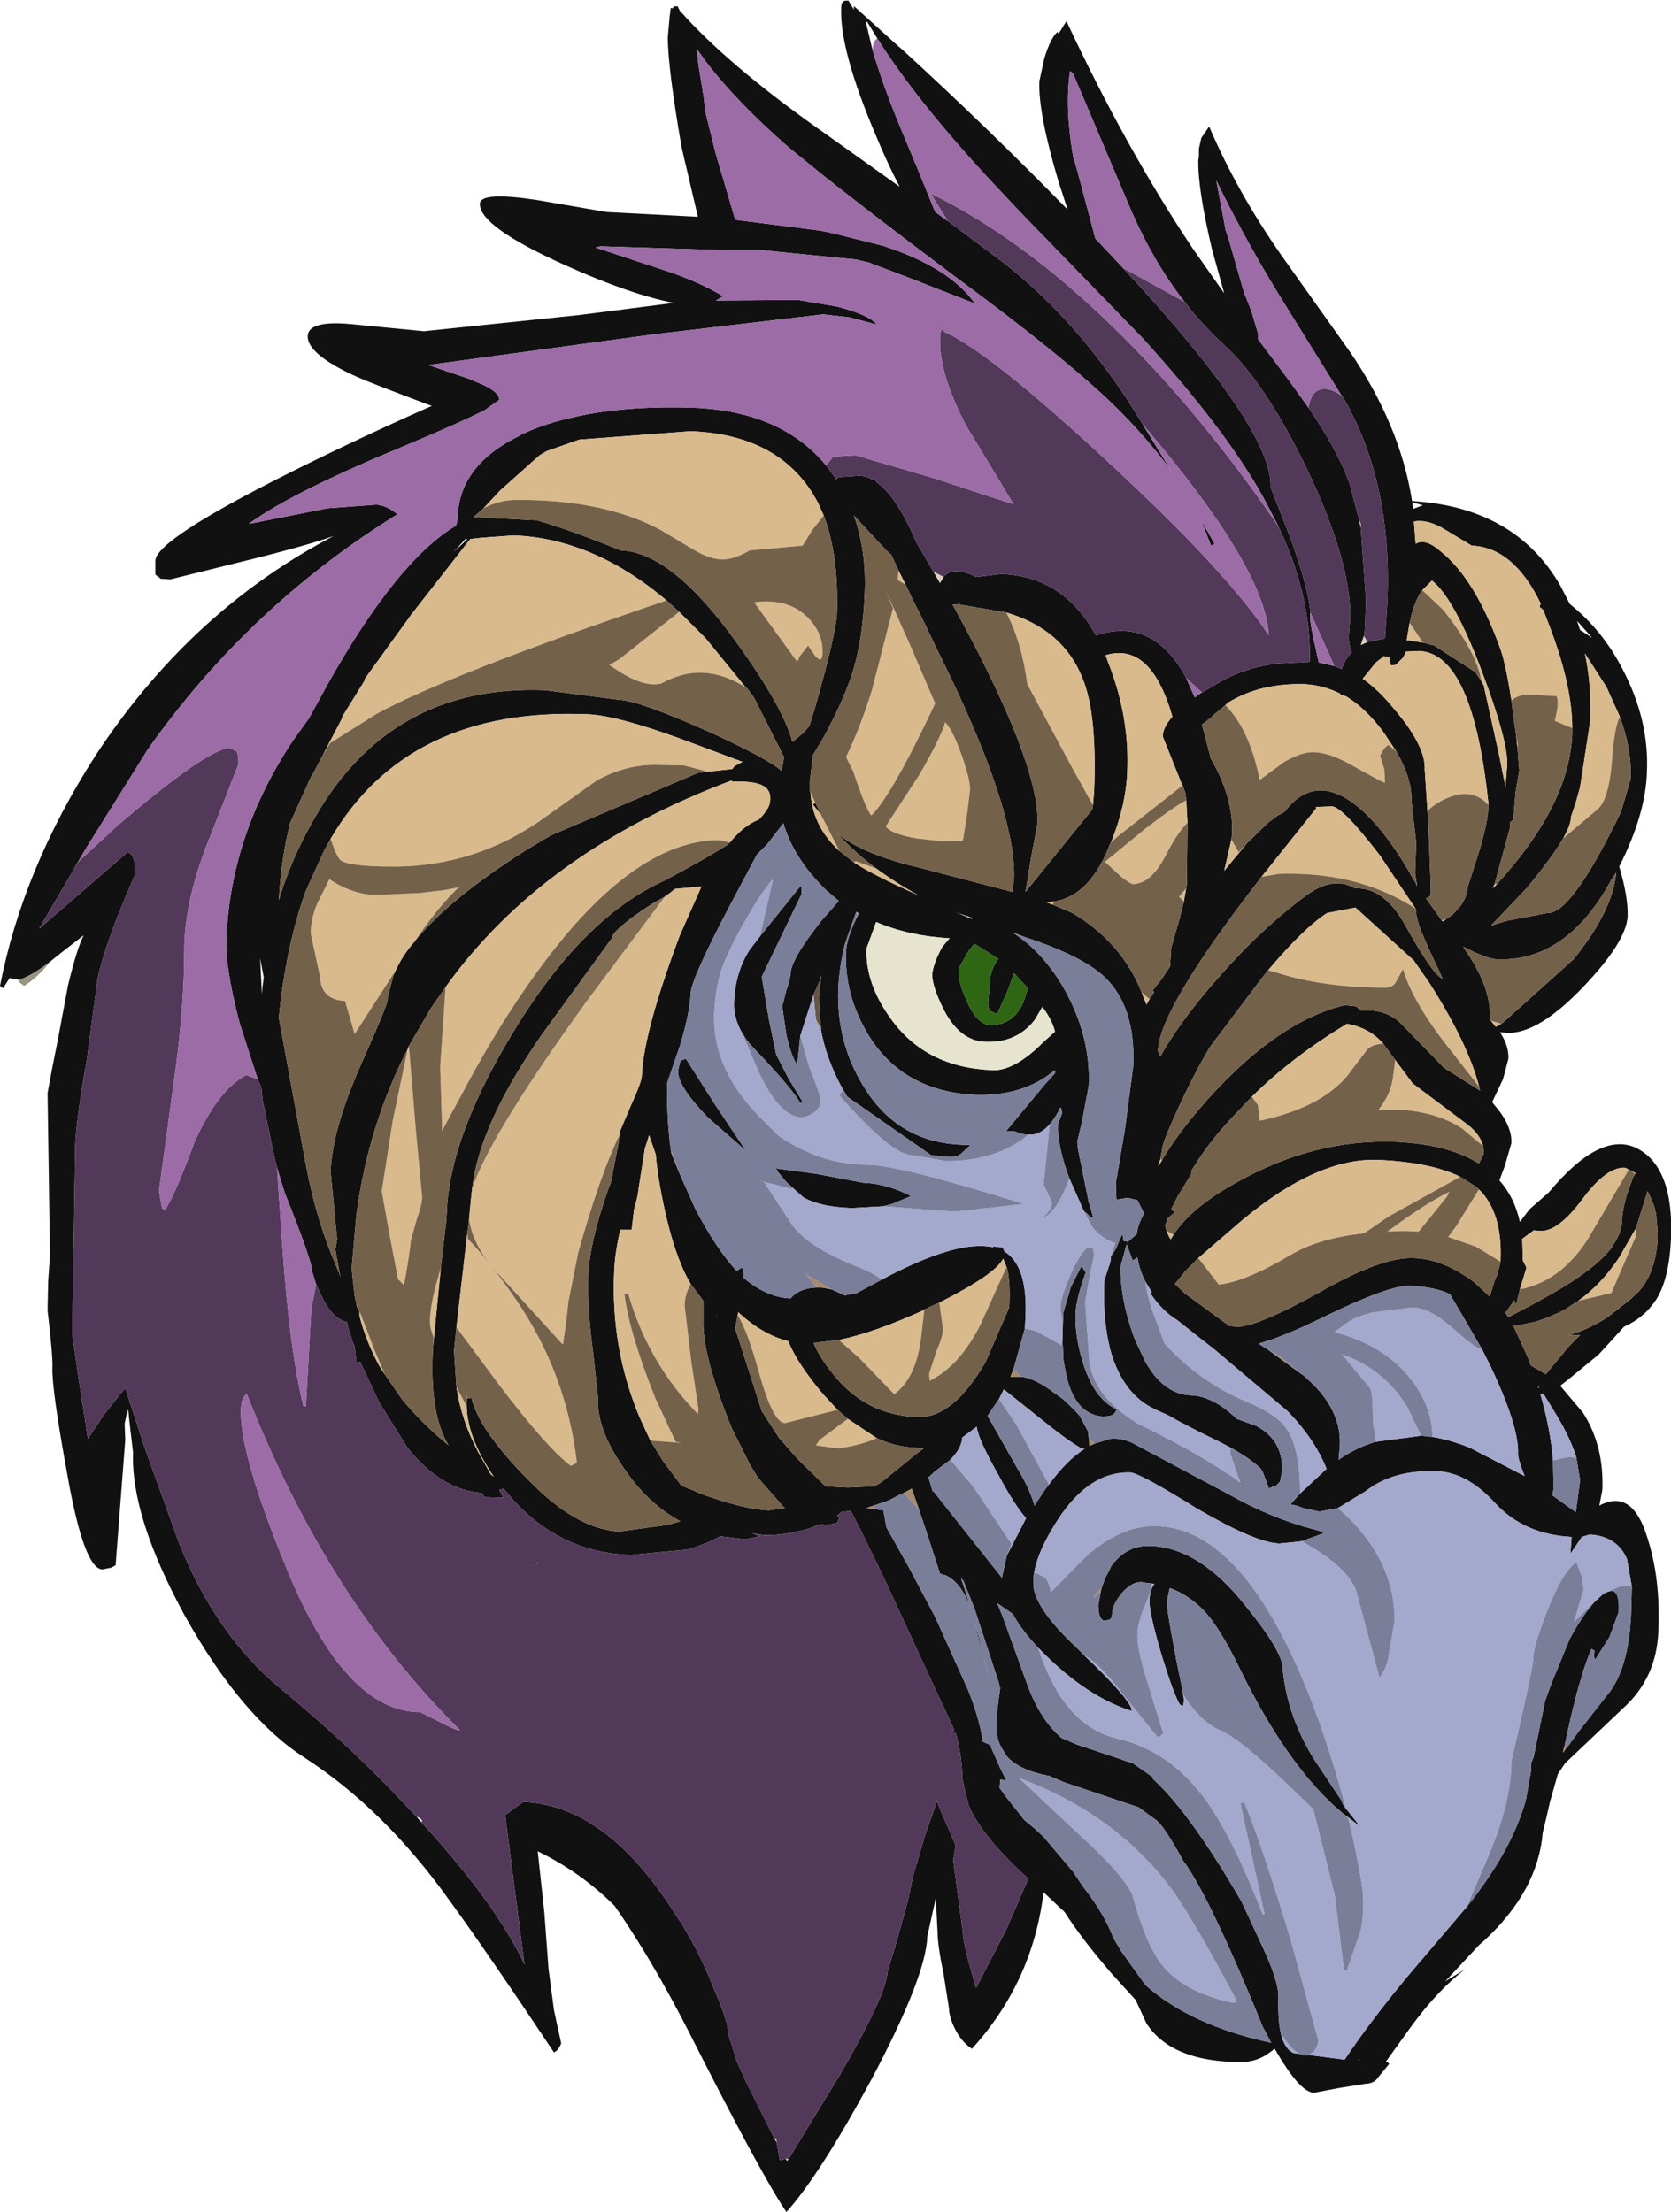 <?xml version="1.0" encoding="UTF-8" standalone="no"?>
<svg xmlns:ffdec="https://www.free-decompiler.com/flash" xmlns:xlink="http://www.w3.org/1999/xlink" ffdec:objectType="frame" height="183.65px" width="138.75px" xmlns="http://www.w3.org/2000/svg">
  <g transform="matrix(1.0, 0.0, 0.0, 1.0, 73.3, 172.0)">
    <use ffdec:characterId="238" height="183.65" transform="matrix(1.0, 0.0, 0.0, 1.0, -73.3, -172.0)" width="138.75" xlink:href="#shape0"/>
  </g>
  <defs>
    <g id="shape0" transform="matrix(1.0, 0.0, 0.0, 1.0, 73.3, 172.0)">
      <path d="M-71.75 -90.65 L-72.5 -90.8 -73.05 -89.95 -73.3 -90.15 Q-71.4 -99.9 -65.35 -109.3 -57.7 -120.95 -46.25 -127.15 L-45.6 -127.5 Q-47.95 -126.65 -53.7 -125.25 L-59.15 -123.9 -59.95 -123.95 -60.4 -124.3 -60.4 -125.45 Q-60.35 -127.2 -49.15 -132.8 -43.55 -135.6 -37.45 -138.3 -42.4 -140.15 -43.75 -140.75 -47.8 -142.6 -47.75 -144.1 -47.7 -145.4 -44.25 -145.1 L-38.1 -144.5 -25.15 -145.85 -17.35 -146.85 Q-20.95 -147.55 -26.3 -149.95 -33.55 -153.2 -33.45 -155.1 -33.4 -156.1 -28.75 -155.4 L-22.95 -154.4 -15.35 -154.0 -16.7 -159.75 Q-17.85 -166.4 -17.85 -168.9 L-17.7 -170.6 -17.65 -171.0 -17.6 -171.35 -17.45 -171.3 -17.4 -171.4 -17.3 -171.45 -17.25 -171.5 -17.15 -171.45 -17.05 -171.5 -16.85 -171.1 -16.65 -170.9 -16.3 -170.5 Q-12.2 -166.1 -4.7 -160.85 L1.4 -156.5 Q0.45 -158.3 -0.55 -160.7 -3.6 -167.85 -3.45 -171.35 -3.45 -171.9 -3.1 -171.95 L-2.85 -171.95 -2.4 -171.2 -2.4 -171.5 1.25 -168.2 1.6 -167.9 Q8.65 -161.45 15.35 -154.6 L14.6 -156.9 Q12.9 -162.6 13.0 -165.25 L13.4 -167.1 Q13.9 -168.8 14.5 -169.35 L14.6 -169.2 15.25 -170.25 Q20.2 -159.65 25.75 -151.35 L28.35 -147.65 27.35 -151.25 Q26.15 -156.3 26.2 -158.7 L26.25 -159.0 26.25 -159.65 26.45 -160.55 27.1 -161.5 Q29.4 -156.1 33.1 -150.8 L38.75 -142.85 Q42.95 -136.75 43.95 -130.4 52.5 -129.9 56.25 -123.4 L57.05 -121.85 Q59.8 -119.65 61.45 -116.4 63.65 -112.2 63.45 -107.9 63.35 -104.4 61.15 -100.05 61.9 -97.55 61.85 -95.9 61.7 -93.75 58.1 -90.0 54.4 -86.15 51.85 -86.25 L51.25 -86.3 Q52.0 -85.15 51.95 -84.1 L51.5 -82.4 50.6 -80.5 50.75 -80.3 Q52.25 -78.6 52.2 -77.1 L51.65 -75.2 51.2 -74.0 Q52.45 -72.6 52.9 -70.55 L53.7 -71.6 55.3 -73.0 Q59.55 -78.1 62.55 -76.7 65.7 -75.15 65.45 -69.15 65.3 -65.85 64.25 -64.15 63.25 -62.6 61.55 -61.85 L59.45 -59.55 56.9 -57.45 56.25 -56.95 58.15 -54.7 Q59.9 -51.95 59.75 -48.3 L59.5 -47.0 Q62.2 -48.45 63.45 -44.45 64.6 -41.0 64.4 -36.55 64.25 -32.7 61.5 -30.2 L56.65 -25.6 56.05 -24.7 55.4 -22.4 55.15 -21.3 54.8 -19.85 Q54.4 -15.0 49.9 -10.85 L49.55 -10.55 46.7 -7.5 48.35 -8.5 Q46.05 -6.75 43.8 -3.65 L41.75 -0.8 41.9 -0.8 42.05 -0.65 41.15 0.45 Q40.85 0.95 40.15 1.0 L40.1 1.0 37.9 1.35 35.8 1.75 Q34.6 1.7 32.55 -1.9 L31.85 -1.4 Q30.9 -0.8 29.75 -0.8 24.0 -0.8 21.9 -4.0 L21.0 -5.95 19.0 -8.15 Q16.5 -11.05 15.1 -13.25 L13.35 -14.9 Q12.45 -7.45 7.4 -1.9 6.5 -2.5 5.95 -3.65 5.5 -4.6 5.5 -5.25 L5.05 -8.1 Q4.55 -10.5 4.55 -11.6 L4.4 -14.4 3.7 -11.25 Q3.6 -7.9 -1.0 0.75 -5.25 8.6 -8.0 11.65 -10.0 8.75 -16.2 -3.5 -19.2 -9.35 -22.25 -13.75 -25.05 -16.55 -28.65 -18.3 L-28.1 -13.2 -27.75 -8.5 -27.3 -5.1 -26.7 -2.35 Q-26.95 -1.75 -27.3 -1.6 -32.9 -10.0 -36.0 -14.25 -41.4 -21.8 -48.05 -26.1 -53.25 -29.45 -57.95 -37.85 -62.45 -46.1 -62.25 -51.4 L-62.45 -53.1 -62.6 -54.4 -62.65 -54.95 -62.75 -54.75 -62.95 -53.8 -62.9 -52.45 -63.7 -42.05 -64.05 -41.85 -64.8 -41.7 Q-66.35 -41.75 -67.75 -49.8 -69.0 -56.65 -68.95 -58.45 -68.9 -59.35 -69.35 -63.2 L-69.3 -65.65 -69.15 -67.75 -69.35 -81.25 -68.95 -83.4 -68.5 -85.65 -67.65 -90.2 Q-66.9 -93.3 -66.35 -94.35 L-68.6 -92.6 -69.15 -92.15 Q-70.8 -90.9 -71.75 -90.65 M25.05 -146.95 Q22.55 -150.15 20.7 -154.35 L15.8 -165.9 15.55 -166.1 Q15.1 -163.1 15.8 -159.05 L16.2 -157.65 17.65 -152.2 19.95 -149.75 Q32.4 -136.35 32.2 -131.55 L33.9 -127.2 Q35.4 -122.95 35.5 -121.15 L35.5 -120.85 Q35.45 -120.4 35.75 -119.05 L36.2 -117.0 37.5 -116.7 38.1 -116.45 Q38.4 -117.3 38.95 -117.85 38.65 -118.55 38.7 -119.3 L38.8 -120.6 Q38.95 -125.15 35.3 -132.9 31.75 -140.3 28.3 -143.4 26.55 -145.0 25.05 -146.95 M32.85 -128.3 L31.6 -130.7 Q28.5 -136.3 21.6 -143.9 L11.6 -154.2 9.15 -156.8 Q2.9 -163.5 -0.45 -168.8 L-1.3 -170.2 -1.4 -170.15 -0.85 -167.85 Q-0.1 -165.25 1.3 -161.8 L2.8 -158.2 4.35 -154.4 5.4 -153.65 7.95 -151.75 10.15 -150.1 10.7 -149.65 Q16.05 -145.3 20.35 -138.75 L21.6 -136.75 23.95 -132.9 Q22.0 -135.6 19.15 -138.4 14.95 -142.45 5.85 -149.15 -1.0 -154.3 -4.9 -157.4 L-7.85 -159.8 Q-12.1 -163.5 -14.7 -166.9 L-15.45 -167.95 -15.3 -166.6 -14.85 -163.8 -14.75 -162.8 -13.9 -159.35 -12.25 -153.75 -5.15 -152.85 -4.0 -152.6 0.0 -151.6 Q5.55 -149.8 7.65 -146.8 L2.15 -148.95 -1.15 -150.2 -2.2 -150.45 -10.25 -151.25 -13.15 -151.25 -13.7 -151.25 -23.45 -151.55 -23.85 -151.45 -18.4 -149.65 Q-15.3 -148.65 -13.25 -147.4 L-13.85 -147.05 -7.05 -147.1 -3.8 -146.55 Q-1.1 -145.85 -0.5 -145.05 L-2.75 -145.65 -4.95 -145.9 -18.95 -144.25 -36.6 -141.85 -37.75 -141.7 -34.35 -140.55 -33.9 -140.35 Q-31.8 -139.55 -31.85 -138.8 L-33.05 -137.95 Q-34.9 -137.0 -39.55 -135.05 -48.65 -131.3 -52.3 -128.75 L-52.65 -128.5 -46.1 -129.8 -42.05 -130.1 Q-41.2 -130.05 -40.3 -129.3 -52.65 -121.65 -61.05 -109.75 L-66.2 -101.5 -67.05 -100.05 -67.3 -99.6 -70.05 -94.9 -62.7 -101.25 Q-62.0 -101.05 -62.1 -99.35 -65.2 -92.3 -65.35 -89.55 L-66.1 -83.95 Q-66.95 -79.25 -67.05 -76.95 L-67.3 -61.25 -66.75 -57.4 -66.0 -52.55 -64.7 -54.5 -63.4 -56.15 -62.9 -56.75 -61.3 -51.85 -58.4 -43.8 Q-55.35 -36.25 -50.05 -31.85 -44.65 -27.4 -40.4 -22.95 L-38.7 -21.15 -38.3 -20.7 -37.85 -20.2 Q-32.05 -13.8 -29.75 -8.9 L-31.3 -20.85 -31.35 -21.3 -30.75 -21.75 -29.85 -22.4 Q-26.0 -22.25 -22.5 -19.35 -19.85 -17.15 -17.4 -13.35 L-16.65 -12.2 Q-15.1 -9.65 -14.05 -6.95 -12.8 -4.1 -12.85 -3.2 L-12.15 -0.95 -11.4 0.75 -9.05 5.45 -8.8 5.9 -8.55 7.35 -8.1 7.25 -8.05 7.25 -7.95 7.4 -7.85 7.3 -3.55 0.25 Q0.3 -6.4 0.4 -8.3 L1.25 -11.15 2.1 -14.25 2.5 -16.2 3.55 -19.75 4.5 -22.45 4.9 -21.45 6.05 -18.8 5.85 -17.55 6.25 -14.55 6.65 -11.6 Q6.65 -10.6 7.75 -6.95 L10.25 -11.8 12.1 -16.05 12.0 -16.1 Q8.3 -19.45 7.15 -22.05 L6.8 -23.45 6.6 -24.35 6.6 -24.65 Q6.55 -26.2 6.1 -28.0 L5.75 -28.45 5.95 -28.35 5.3 -29.75 3.95 -32.65 0.0 -41.2 -1.9 -45.1 -2.65 -46.55 -3.4 -46.5 -3.8 -46.15 -3.6 -46.0 -3.8 -45.55 -4.6 -45.4 -4.7 -45.4 -5.2 -45.45 -6.1 -45.1 Q-8.2 -44.5 -9.85 -44.55 L-10.85 -44.7 -10.2 -44.45 -11.4 -44.2 -13.5 -44.45 Q-14.55 -43.85 -16.2 -43.35 L-20.95 -42.9 Q-26.8 -43.1 -30.8 -47.6 L-31.35 -48.25 -31.5 -48.4 -31.85 -48.3 -31.5 -47.65 -33.05 -47.7 -33.3 -48.05 Q-36.7 -48.3 -39.5 -51.85 L-41.8 -55.55 -43.4 -58.95 -43.7 -58.85 -43.85 -60.2 -44.0 -60.55 -44.1 -60.8 -44.1 -60.9 -44.3 -61.45 -44.5 -62.25 -44.6 -62.25 Q-45.7 -62.6 -46.5 -64.2 L-47.05 -65.35 -47.4 -66.5 Q-47.35 -67.2 -49.65 -72.95 L-50.3 -75.05 -50.3 -75.1 -50.5 -75.85 -51.5 -80.7 -51.6 -81.7 -51.9 -82.4 -53.4 -87.05 Q-54.65 -91.85 -54.5 -94.1 -54.15 -102.75 -48.95 -110.55 L-47.65 -112.35 -45.95 -115.45 Q-40.25 -125.5 -35.45 -128.35 -35.3 -128.7 -35.3 -129.15 -35.1 -133.45 -30.1 -135.85 L-30.05 -135.9 Q-28.3 -136.75 -26.15 -137.25 -21.75 -138.35 -15.7 -138.15 -8.4 -137.85 -4.7 -133.35 L-3.85 -132.2 Q-3.75 -132.4 -3.55 -132.4 L-1.95 -132.5 Q-1.4 -132.5 -0.8 -132.15 L-0.7 -132.25 -0.5 -131.95 Q1.15 -130.8 2.8 -126.95 L4.2 -124.55 4.75 -123.6 5.05 -124.1 Q5.7 -124.9 7.2 -124.35 L7.75 -124.1 9.85 -124.35 Q15.0 -124.15 17.7 -119.25 20.25 -120.1 22.25 -119.0 23.95 -118.05 25.2 -115.7 L25.9 -114.1 26.4 -114.45 26.5 -114.5 28.3 -115.55 Q30.3 -116.6 32.65 -116.9 L35.45 -117.05 Q35.6 -122.5 32.85 -128.3 M38.1 -139.15 L33.75 -146.15 Q30.35 -151.55 27.7 -157.0 L28.45 -153.0 28.45 -152.95 28.75 -152.05 30.0 -147.7 30.6 -146.2 31.15 -144.35 31.15 -143.85 33.7 -140.45 35.35 -138.15 Q37.75 -134.65 38.75 -131.9 L39.55 -128.85 39.7 -128.15 39.7 -128.05 40.1 -122.5 40.1 -122.2 40.1 -121.65 40.05 -120.15 40.0 -119.3 39.95 -119.2 39.7 -118.45 40.25 -118.7 41.7 -119.0 41.9 -122.05 Q42.3 -131.75 38.4 -138.7 L38.35 -138.8 38.15 -139.15 38.1 -139.15 M27.25 -126.7 L26.45 -128.8 27.55 -126.85 27.25 -126.7 M1.3 -124.65 L0.7 -125.95 0.3 -126.3 -2.4 -129.2 Q-1.35 -126.25 -1.5 -122.8 -1.65 -118.6 -2.7 -115.6 -3.4 -113.6 -4.9 -110.8 L-5.8 -109.3 -5.85 -108.85 -6.05 -107.15 -6.05 -106.9 -6.05 -106.3 -6.0 -106.25 Q-5.85 -103.4 -3.6 -101.35 L-2.65 -100.6 -2.4 -100.4 Q-0.9 -99.4 3.0 -97.65 1.15 -98.65 -0.55 -99.9 -2.1 -101.05 -3.45 -102.45 L-3.85 -102.85 Q-1.65 -101.05 3.1 -99.95 L10.75 -97.95 10.9 -99.0 Q11.1 -104.8 4.65 -117.8 L4.45 -118.2 4.35 -118.4 3.5 -120.2 2.45 -122.3 1.9 -123.45 1.3 -124.65 M-5.6 -105.35 L-5.35 -104.85 -5.1 -104.35 -5.15 -104.4 -5.8 -105.2 -5.6 -105.35 M17.45 -105.15 L17.55 -106.3 Q17.8 -112.75 16.6 -115.65 15.0 -119.75 10.25 -121.15 L6.4 -121.8 6.4 -121.85 5.8 -121.8 7.1 -119.4 Q13.0 -108.2 12.85 -103.65 L12.3 -100.7 11.85 -97.95 17.4 -104.8 17.45 -105.15 M24.9 -106.8 L24.85 -106.85 23.25 -110.85 Q23.25 -111.6 24.05 -112.5 22.25 -118.75 18.5 -117.6 L18.7 -117.05 Q20.5 -112.5 20.3 -107.95 20.2 -105.15 18.95 -102.05 L18.9 -102.0 Q17.25 -97.65 14.25 -97.15 L13.55 -97.1 14.1 -96.9 15.75 -96.2 Q19.85 -93.75 21.5 -89.6 L21.65 -89.2 21.9 -88.6 22.15 -89.05 22.45 -89.5 22.5 -89.6 22.55 -89.65 22.4 -89.75 23.15 -90.7 23.85 -91.75 23.95 -93.3 24.65 -95.75 25.0 -97.15 25.25 -98.6 25.25 -98.9 25.3 -103.7 25.2 -105.55 25.15 -105.95 25.15 -106.1 24.9 -106.8 M42.65 -109.6 L41.55 -111.25 Q40.1 -113.2 38.45 -114.2 L38.0 -114.3 38.0 -114.4 Q36.6 -115.1 35.05 -115.2 31.3 -115.3 28.65 -113.65 L28.45 -113.45 28.15 -113.2 27.35 -112.55 27.3 -112.45 26.9 -112.15 26.85 -112.1 26.5 -111.85 27.25 -109.0 Q29.15 -105.7 29.0 -102.75 L28.95 -102.3 28.35 -99.7 30.2 -101.95 32.0 -103.7 32.8 -104.3 33.2 -104.5 33.4 -104.65 Q36.0 -108.0 39.65 -104.85 41.85 -102.95 44.15 -98.85 L44.2 -98.8 44.35 -98.45 44.35 -98.55 44.2 -99.55 44.3 -102.0 44.1 -103.7 43.9 -105.5 Q43.95 -107.35 42.65 -109.6 M44.25 -96.55 L41.3 -100.95 Q38.2 -105.0 37.3 -105.05 L35.95 -105.0 36.0 -104.9 31.45 -99.2 Q22.95 -88.25 22.85 -84.75 L23.05 -84.3 Q24.5 -86.85 26.85 -89.65 30.95 -94.55 35.15 -97.65 37.4 -99.3 39.2 -98.25 L39.5 -98.25 Q41.75 -98.15 43.4 -95.15 45.5 -91.4 46.25 -90.9 L46.5 -90.7 46.15 -91.5 Q44.25 -95.4 44.3 -96.25 L44.25 -96.55 M43.95 -130.3 L44.05 -129.75 44.85 -130.05 43.95 -130.3 M57.25 -111.55 Q57.25 -114.95 55.5 -119.65 L54.85 -121.35 54.55 -121.6 54.55 -121.75 54.65 -121.85 Q52.4 -126.55 48.9 -126.7 L46.4 -128.2 Q45.1 -128.9 44.1 -128.7 L44.25 -126.85 Q45.05 -127.35 46.35 -126.2 49.15 -123.95 51.2 -118.35 51.7 -117.1 52.2 -113.85 L52.35 -112.65 52.6 -110.85 52.7 -109.95 52.85 -108.05 52.55 -106.25 52.35 -103.95 52.1 -103.75 52.1 -103.35 50.8 -98.6 50.65 -98.25 51.0 -98.6 Q57.0 -105.15 57.25 -111.05 L57.25 -111.3 57.25 -111.55 M57.9 -119.7 L58.9 -119.05 57.65 -120.45 57.9 -119.7 M61.2 -112.5 L60.1 -114.95 58.3 -117.75 Q58.85 -115.2 58.75 -112.2 L57.9 -106.65 57.55 -105.4 57.15 -104.2 Q57.15 -103.55 56.5 -102.4 55.6 -100.85 53.5 -98.3 L50.5 -95.15 51.8 -95.55 55.2 -96.2 Q57.2 -96.1 61.3 -104.6 L61.7 -105.95 62.1 -107.35 Q62.2 -109.8 61.2 -112.5 M44.85 -118.65 L45.0 -118.6 45.1 -118.6 45.6 -118.45 45.7 -118.45 45.8 -118.4 49.2 -116.2 49.7 -115.45 49.9 -115.1 51.2 -109.2 51.7 -106.7 51.65 -106.8 51.7 -106.6 51.7 -106.65 51.85 -108.55 Q51.9 -110.55 49.75 -116.25 47.45 -122.35 45.6 -123.8 L44.8 -123.0 Q44.25 -122.25 43.9 -120.95 L43.75 -120.3 43.5 -118.85 44.85 -118.65 M50.3 -105.15 L50.3 -105.2 Q49.0 -117.75 44.55 -117.95 L43.45 -117.9 43.2 -117.4 42.6 -116.8 42.2 -116.75 42.15 -116.9 42.05 -117.45 41.65 -117.5 41.65 -117.55 40.95 -117.0 39.85 -115.65 Q41.2 -114.7 42.45 -113.15 45.1 -110.05 45.0 -108.1 L45.3 -103.65 45.5 -98.45 45.5 -97.65 45.15 -97.4 45.05 -97.5 46.4 -95.6 46.5 -95.5 47.3 -96.05 47.95 -96.75 Q48.55 -97.6 48.55 -98.3 L49.45 -101.1 Q50.25 -103.65 50.3 -105.15 M51.35 -87.0 L51.5 -87.1 57.35 -92.35 Q60.6 -96.35 60.9 -99.55 L60.55 -99.05 Q56.85 -92.15 51.0 -92.35 50.15 -92.4 48.2 -93.4 L48.35 -93.15 Q50.6 -89.9 50.4 -87.35 L50.5 -87.25 50.9 -86.75 51.35 -87.0 M62.3 -74.25 L62.5 -74.6 61.65 -75.05 Q60.1 -75.15 58.1 -72.45 56.1 -69.75 54.6 -69.8 L54.05 -69.85 53.1 -69.15 53.15 -67.35 53.45 -66.75 52.9 -64.95 52.6 -63.7 52.45 -64.0 52.45 -64.05 51.7 -63.0 51.95 -62.65 Q56.45 -64.95 58.25 -66.3 59.75 -67.4 60.55 -68.45 L60.9 -69.05 Q61.4 -69.95 61.4 -70.8 61.4 -71.4 61.75 -72.7 L61.8 -72.85 62.3 -74.25 M48.2 -93.4 L48.15 -93.45 48.2 -93.4 M49.55 -81.65 Q48.65 -85.3 45.35 -90.45 L44.1 -92.25 39.25 -96.65 36.9 -96.2 Q34.95 -94.95 32.0 -91.45 L31.4 -90.7 27.15 -85.05 Q25.8 -82.75 24.6 -80.15 23.2 -77.1 23.2 -76.6 L23.05 -75.75 22.9 -75.3 22.9 -75.2 23.2 -75.7 Q24.55 -78.0 27.0 -80.75 32.8 -87.2 38.35 -88.55 L39.3 -88.45 39.7 -88.1 Q41.65 -88.25 42.9 -87.15 L46.6 -83.35 49.6 -81.45 49.55 -81.65 M49.85 -76.85 Q49.6 -77.8 48.6 -78.6 L44.0 -82.05 42.55 -84.0 41.55 -85.35 Q40.45 -86.65 38.55 -87.0 34.05 -84.3 30.65 -80.95 L28.8 -79.0 Q26.9 -76.95 25.6 -74.75 L25.6 -74.5 24.5 -72.7 24.1 -71.9 23.95 -71.6 24.25 -71.35 23.65 -70.85 23.5 -70.4 23.45 -70.25 23.5 -70.05 Q23.55 -69.7 23.9 -69.1 L24.15 -69.5 Q25.7 -71.85 29.6 -73.95 35.9 -77.45 42.6 -77.2 46.95 -77.0 49.5 -75.4 L49.9 -76.2 49.9 -76.25 49.9 -76.4 49.85 -76.85 M47.95 -74.3 Q45.5 -75.5 41.15 -75.7 36.1 -75.9 29.85 -70.7 L26.2 -67.55 25.0 -66.35 25.0 -66.3 24.75 -66.0 24.25 -65.4 25.1 -64.6 28.8 -61.9 29.4 -61.85 Q31.0 -61.8 36.25 -64.7 41.4 -67.65 44.05 -67.55 46.5 -67.5 49.1 -65.55 L50.4 -64.35 50.8 -65.65 50.95 -66.0 51.05 -66.2 51.1 -66.45 51.3 -67.25 51.3 -67.4 Q51.45 -71.35 49.5 -73.25 L49.3 -73.45 47.95 -74.3 M57.75 -64.0 L56.6 -63.25 56.2 -63.05 55.4 -62.7 55.05 -62.55 54.15 -62.25 52.65 -61.95 52.35 -61.95 53.7 -59.0 53.8 -58.65 55.05 -57.9 57.0 -60.25 57.9 -61.15 57.0 -61.15 56.95 -61.15 Q58.45 -61.55 60.2 -62.65 L62.05 -64.1 62.75 -64.75 Q63.45 -65.5 63.85 -66.6 64.55 -68.6 64.25 -70.65 64.3 -71.6 63.5 -73.1 L62.55 -70.05 61.15 -67.6 Q59.65 -65.35 57.75 -64.0 M45.65 -52.7 Q47.15 -52.45 48.75 -51.8 L53.3 -49.45 Q52.75 -50.85 52.75 -51.25 52.85 -53.55 50.45 -58.6 L49.75 -60.0 47.1 -64.55 Q45.9 -65.15 43.75 -65.25 42.05 -65.3 36.7 -62.7 33.25 -61.0 31.2 -60.45 L32.05 -59.9 35.0 -57.75 35.8 -57.0 Q38.1 -54.65 37.95 -51.95 L37.85 -50.8 Q39.35 -51.85 40.95 -52.3 L44.7 -52.8 45.65 -52.7 M54.5 -56.8 L54.4 -56.95 54.45 -56.75 54.5 -56.8 M57.6 -50.95 Q57.15 -52.5 55.95 -54.5 L54.85 -56.3 54.7 -56.25 54.6 -56.25 Q55.45 -53.35 55.65 -50.75 L55.7 -48.4 55.6 -47.85 57.55 -46.45 57.9 -49.1 57.6 -50.95 M19.35 -74.0 L19.4 -74.05 20.1 -78.2 20.8 -83.5 Q21.0 -88.4 18.45 -90.85 16.65 -92.6 11.8 -94.2 L10.75 -94.6 Q13.2 -93.05 14.95 -90.1 17.3 -86.0 17.1 -81.85 L16.55 -78.9 16.15 -77.2 16.2 -76.65 17.1 -72.2 17.45 -71.0 17.3 -70.9 16.9 -71.3 16.8 -71.35 16.65 -71.55 16.1 -72.8 15.5 -74.15 15.3 -74.7 Q14.5 -77.05 14.55 -78.65 L14.9 -79.6 14.8 -80.0 14.75 -80.05 14.65 -79.85 14.4 -79.4 14.1 -78.95 Q13.2 -77.75 12.2 -77.8 L12.1 -77.8 Q11.5 -77.8 11.05 -78.05 L10.25 -78.1 13.4 -81.9 14.3 -82.9 14.3 -83.15 13.55 -82.6 Q11.15 -81.0 7.75 -81.1 1.75 -81.35 -1.15 -86.0 -3.2 -89.35 -3.05 -93.0 -3.0 -94.05 -2.2 -95.75 L-2.0 -96.15 -2.1 -96.25 -2.2 -96.3 -3.15 -93.6 Q-3.6 -91.75 -3.7 -89.9 -3.85 -85.35 -1.5 -81.65 1.5 -76.85 7.3 -76.95 L6.65 -76.35 Q6.2 -75.9 5.65 -75.95 L5.3 -75.95 4.95 -76.0 4.7 -76.0 4.55 -76.05 4.35 -76.05 4.0 -76.1 -2.95 -80.95 -3.45 -81.8 Q-4.75 -84.25 -5.15 -86.6 L-5.1 -86.55 -5.25 -87.75 -5.3 -88.85 -5.3 -89.3 -5.1 -91.0 -5.15 -90.85 -5.2 -90.65 -5.55 -89.85 -5.75 -89.4 -6.85 -86.0 -7.1 -83.6 Q-7.55 -84.15 -8.0 -86.05 L-8.35 -88.45 -8.0 -89.8 Q-7.65 -90.8 -7.65 -91.25 -7.55 -92.3 -5.75 -94.7 L-5.45 -95.1 -5.1 -95.55 -3.65 -97.2 -4.65 -98.05 -5.05 -98.45 Q-7.45 -100.9 -8.25 -103.65 L-9.6 -101.9 -10.45 -101.05 -12.6 -97.0 Q-15.95 -90.65 -15.95 -89.5 -16.05 -87.75 -16.85 -85.15 L-17.9 -82.1 Q-17.95 -79.05 -17.6 -76.55 L-17.55 -76.25 -16.8 -74.4 -15.55 -71.6 Q-13.85 -68.35 -12.15 -66.5 L-11.95 -66.6 Q-11.5 -67.0 -11.55 -66.05 L-11.55 -65.9 Q-9.65 -64.3 -7.7 -64.2 L-7.65 -64.2 Q-6.95 -65.05 -5.5 -65.1 L-5.05 -65.1 -4.25 -64.95 -3.8 -64.75 -3.15 -64.45 -2.15 -64.65 -0.1 -65.75 Q6.15 -69.1 9.15 -68.45 L9.15 -68.5 9.95 -68.45 10.1 -68.1 Q12.05 -66.9 11.85 -62.65 L11.8 -61.7 10.85 -58.3 10.6 -57.7 11.5 -57.7 11.55 -57.7 Q12.75 -57.5 14.25 -56.35 14.4 -56.25 14.6 -56.1 L14.95 -55.85 15.9 -54.95 16.35 -54.45 17.05 -53.15 17.15 -52.2 17.15 -51.95 17.6 -52.15 18.9 -52.55 Q20.0 -52.65 21.1 -52.0 L28.8 -47.9 Q32.15 -46.0 35.7 -45.05 L36.45 -44.85 36.6 -44.7 34.8 -44.05 34.45 -44.0 32.9 -43.85 Q30.9 -43.95 26.1 -46.75 21.35 -49.7 20.55 -49.75 17.15 -49.85 14.55 -45.85 12.6 -42.85 12.5 -40.8 L12.5 -40.65 Q12.4 -38.65 16.15 -35.15 L16.8 -34.5 Q20.3 -31.15 20.65 -30.15 L20.65 -29.95 Q17.05 -31.1 13.5 -34.6 L12.9 -35.2 Q11.5 -36.7 10.8 -38.0 L9.5 -38.9 9.95 -37.8 12.05 -32.0 Q13.1 -29.2 14.85 -27.7 L16.15 -27.15 19.6 -26.0 20.3 -25.75 20.7 -25.65 22.35 -24.5 22.5 -24.4 22.4 -24.35 22.55 -24.2 Q25.6 -21.35 29.8 -14.1 L31.4 -10.65 Q32.9 -7.5 32.85 -6.15 32.8 -4.3 33.05 -3.2 33.35 -1.9 34.1 -1.55 L38.35 -1.0 Q40.45 -4.15 43.65 -8.0 L48.5 -13.7 48.5 -13.65 48.55 -13.75 Q52.25 -18.4 53.4 -22.55 L53.85 -25.1 53.85 -25.65 54.05 -26.15 55.0 -30.8 55.55 -32.3 57.05 -35.95 Q58.15 -37.95 59.1 -39.0 L59.75 -39.6 Q60.1 -39.85 60.4 -39.9 61.2 -40.05 61.1 -38.15 L60.35 -36.1 59.15 -34.2 59.05 -34.5 59.1 -34.95 58.85 -35.1 Q57.8 -32.75 56.6 -27.0 L56.5 -26.65 56.5 -26.5 56.8 -26.95 56.85 -26.95 57.75 -28.2 60.45 -31.65 Q62.0 -33.85 62.15 -38.3 L62.2 -40.25 61.8 -42.55 Q61.0 -44.45 58.7 -44.6 L58.05 -44.4 57.1 -43.0 57.2 -44.4 Q53.3 -44.6 50.9 -47.15 48.55 -49.75 46.05 -49.85 42.4 -50.0 40.1 -48.2 L37.8 -46.8 36.25 -46.5 34.9 -46.8 34.35 -47.0 33.85 -47.1 34.65 -48.0 36.85 -50.05 Q35.85 -52.55 33.6 -54.85 L27.5 -60.0 26.15 -61.05 24.45 -62.4 Q23.2 -63.15 22.2 -64.65 L22.35 -64.7 21.8 -65.6 Q21.3 -66.6 21.15 -67.6 L20.75 -67.35 20.25 -68.7 19.75 -66.85 Q19.7 -64.05 20.95 -60.75 L21.8 -58.95 Q23.3 -56.25 25.6 -56.15 27.4 -56.1 29.4 -54.2 L31.05 -53.6 Q33.25 -52.4 33.15 -49.9 L33.0 -49.0 32.5 -48.5 32.45 -48.7 32.3 -48.5 32.05 -48.45 31.55 -49.8 31.5 -49.85 31.4 -50.05 31.35 -50.1 Q30.45 -50.95 28.9 -51.8 L28.05 -52.25 Q25.25 -53.6 23.6 -54.55 22.5 -55.0 21.95 -55.35 19.8 -56.7 18.9 -59.9 18.25 -62.4 18.4 -65.7 L18.9 -67.25 18.95 -67.7 19.35 -68.3 19.75 -69.25 19.9 -69.55 20.0 -68.95 20.3 -68.95 20.3 -68.85 21.1 -69.55 Q21.15 -70.3 21.7 -71.25 L21.15 -72.35 20.35 -72.55 19.4 -72.4 19.35 -73.85 19.35 -73.95 19.35 -74.0 M11.4 -90.65 L10.9 -91.2 10.35 -89.7 9.5 -87.8 8.95 -88.05 Q8.7 -88.3 8.75 -88.9 L8.95 -90.95 Q9.15 -91.85 9.6 -92.4 L7.6 -93.65 7.1 -93.0 6.3 -91.6 Q6.2 -90.6 6.95 -88.95 7.8 -86.95 8.9 -86.9 10.85 -86.85 11.7 -88.85 L12.05 -89.95 11.4 -90.65 M12.6 -87.3 Q11.1 -85.4 8.55 -85.5 6.4 -85.55 5.05 -88.2 4.1 -90.1 4.1 -91.1 4.2 -92.05 4.95 -93.4 L5.55 -94.1 Q2.15 -94.3 -0.55 -95.45 L-1.35 -93.25 Q-1.45 -90.35 0.65 -87.45 3.55 -83.35 9.15 -83.15 10.95 -83.1 13.3 -85.45 L14.3 -86.35 Q14.05 -87.35 13.25 -88.4 L12.6 -87.3 M6.1 -96.25 L7.4 -95.7 7.4 -95.8 6.1 -96.25 M14.9 -60.3 L14.95 -61.95 14.95 -62.0 15.0 -63.05 15.6 -65.1 16.5 -66.9 16.85 -66.35 Q16.05 -64.15 16.0 -62.9 15.95 -60.9 16.7 -58.6 17.65 -55.8 19.4 -55.0 19.3 -54.4 18.4 -54.4 L18.15 -54.4 Q15.7 -54.7 15.1 -58.55 L15.05 -58.8 15.0 -59.15 14.95 -60.3 14.9 -60.3 M-3.65 -60.75 L-3.7 -60.75 -5.75 -60.5 Q-5.25 -59.3 -4.15 -57.95 -1.45 -54.5 2.9 -54.35 5.85 -54.25 8.55 -58.95 L10.5 -63.45 Q10.6 -65.45 10.35 -66.6 L10.0 -67.5 Q9.35 -66.2 4.7 -63.85 L3.8 -63.45 3.75 -63.4 3.45 -63.3 3.45 -63.25 Q-0.7 -61.35 -3.65 -60.75 M-7.95 -73.8 L-8.75 -74.75 -8.7 -74.75 -8.85 -74.95 -8.9 -75.0 -5.55 -74.55 -1.6 -73.8 Q0.25 -73.75 2.35 -72.7 L0.8 -72.05 0.05 -71.85 -2.55 -71.7 Q-5.25 -71.8 -6.6 -72.6 L-7.95 -73.8 M-10.2 -94.25 L-9.4 -95.25 -6.9 -98.35 Q-6.7 -98.65 -6.75 -97.75 L-10.05 -90.9 -9.45 -87.35 -8.85 -84.45 -7.85 -82.5 -6.7 -80.6 -6.8 -80.35 Q-7.5 -81.6 -10.45 -84.7 L-10.5 -84.75 -11.1 -85.4 -11.4 -85.8 Q-12.4 -87.25 -12.35 -88.75 -12.25 -91.3 -11.05 -93.15 L-10.2 -94.25 M13.8 -48.75 Q15.3 -50.8 16.75 -51.7 L16.5 -51.75 Q15.4 -52.35 13.05 -54.25 L10.05 -56.65 9.65 -55.85 8.7 -54.45 11.2 -50.05 Q12.2 -48.4 12.6 -47.0 L13.45 -48.3 13.8 -48.75 M-12.05 -62.8 L-12.25 -61.7 -10.05 -54.85 -8.6 -52.6 -8.55 -52.55 -7.05 -50.85 -7.0 -50.8 -4.75 -48.6 -4.7 -48.6 -3.9 -48.55 -2.9 -48.5 -0.7 -48.6 -0.1 -48.95 2.8 -51.3 3.4 -51.75 2.8 -51.8 Q1.1 -51.85 -0.5 -52.6 L-2.9 -54.2 -3.75 -54.95 -5.0 -56.3 Q-7.1 -58.8 -7.85 -60.65 -10.0 -61.2 -12.0 -63.05 L-12.05 -62.8 M10.3 -42.85 L11.9 -45.95 Q10.9 -47.1 9.6 -49.55 7.9 -52.55 7.8 -53.55 L6.6 -52.65 Q6.55 -51.75 5.6 -50.8 L4.35 -49.85 3.8 -49.35 4.15 -48.15 4.2 -48.2 9.9 -41.0 9.9 -41.05 10.3 -42.85 M24.95 -31.3 L25.0 -30.85 24.95 -30.35 Q24.75 -30.45 24.7 -30.45 24.25 -31.05 23.15 -34.6 22.1 -38.15 22.15 -39.1 22.15 -39.95 22.55 -40.5 L21.75 -40.6 21.55 -40.65 21.4 -40.65 Q20.7 -40.65 19.9 -39.8 19.15 -38.9 19.05 -38.15 19.05 -37.55 18.75 -37.5 L18.35 -37.45 Q17.9 -37.6 17.9 -38.75 L18.1 -39.85 18.15 -40.1 18.45 -40.95 18.85 -41.7 18.95 -41.95 Q20.25 -43.75 22.25 -43.65 26.3 -43.5 30.1 -38.7 33.15 -34.95 33.2 -33.55 33.55 -29.5 35.9 -25.8 L38.1 -22.5 Q38.1 -22.3 38.45 -21.85 L38.65 -21.6 39.65 -20.35 38.2 -21.45 37.45 -22.1 Q33.4 -25.85 29.8 -33.15 28.0 -36.9 26.6 -38.35 25.35 -39.6 23.85 -40.15 L23.8 -40.05 23.6 -39.05 Q23.55 -38.45 24.3 -34.6 L24.35 -34.3 24.4 -34.05 24.8 -32.1 24.9 -31.35 24.95 -31.3 M3.0 -46.7 L2.65 -47.7 2.4 -48.4 1.75 -48.05 1.5 -47.95 0.55 -47.45 -0.75 -47.0 -1.35 -46.8 -0.6 -46.7 0.05 -46.6 0.3 -45.2 2.15 -41.9 4.35 -37.75 7.1 -31.65 Q8.1 -29.1 8.3 -27.4 L8.75 -27.2 8.95 -27.1 8.95 -27.05 9.0 -26.9 9.8 -25.1 10.15 -24.4 10.15 -24.45 10.25 -24.2 10.15 -24.2 9.75 -24.25 9.7 -23.55 9.75 -23.5 10.0 -23.15 10.05 -23.05 11.75 -20.9 12.65 -20.15 13.35 -19.5 15.8 -16.6 16.6 -15.4 Q18.4 -13.1 19.15 -11.1 L19.8 -10.0 21.8 -7.2 Q25.55 -3.85 32.25 -2.4 L31.65 -3.55 31.65 -3.5 Q27.1 -14.65 24.95 -17.5 23.45 -20.25 22.75 -20.85 L21.25 -21.95 15.0 -24.05 13.85 -24.55 Q12.25 -24.85 11.3 -25.4 10.65 -25.75 10.25 -26.25 L9.8 -27.0 Q9.5 -27.6 9.45 -28.35 L9.45 -28.75 9.45 -28.8 Q9.45 -29.85 9.75 -31.85 L9.6 -32.4 7.6 -38.5 6.7 -40.75 6.5 -40.95 6.85 -39.9 7.35 -38.3 Q6.6 -40.55 5.25 -41.2 L4.75 -41.35 3.8 -44.3 3.0 -46.7 M8.95 -32.1 L8.8 -32.75 7.9 -36.15 7.65 -37.4 8.8 -32.75 8.95 -32.1 M39.5 -0.95 L39.6 -1.1 39.45 -0.95 39.5 -0.95 M-17.95 -122.15 Q-24.05 -127.3 -30.65 -127.55 L-33.35 -127.35 -34.25 -127.25 -39.05 -121.1 -39.15 -121.0 -39.2 -120.9 -40.65 -118.9 -43.0 -115.65 -43.05 -115.45 -44.85 -112.55 -44.9 -112.35 -46.5 -109.3 -47.15 -108.05 -47.5 -107.45 -49.2 -103.7 Q-49.95 -100.75 -50.15 -97.25 -49.2 -100.45 -47.45 -103.6 -41.1 -115.2 -28.05 -114.7 L-21.9 -113.9 Q-20.3 -113.85 -14.55 -111.3 -9.6 -109.05 -8.4 -108.0 L-8.2 -109.1 -8.2 -109.2 -8.25 -109.25 -10.7 -114.1 -14.7 -119.0 -16.9 -121.2 -17.95 -122.15 M-45.85 -102.35 L-46.35 -101.45 -47.7 -98.5 -47.8 -98.25 -47.9 -98.05 Q-49.55 -93.5 -50.15 -87.5 L-48.05 -76.1 Q-47.25 -71.5 -45.8 -67.9 L-45.0 -65.95 -45.1 -66.3 -45.45 -68.25 -45.3 -69.15 -45.4 -70.05 -45.85 -74.75 Q-45.7 -78.2 -43.4 -83.45 -41.1 -88.6 -41.1 -89.05 L-41.1 -89.1 -41.1 -89.25 -40.65 -90.95 -40.35 -91.65 -40.4 -91.5 Q-39.9 -92.65 -38.9 -93.8 -36.1 -97.3 -29.65 -101.4 L-27.55 -102.65 -15.3 -107.85 -12.5 -108.15 -12.3 -108.4 -11.65 -108.75 -15.4 -110.15 Q-21.85 -112.6 -24.5 -112.7 -39.45 -113.3 -45.85 -102.35 M-4.9 -129.2 L-5.35 -130.2 Q-8.3 -135.9 -15.95 -136.2 L-25.2 -135.5 -27.9 -134.55 -28.5 -134.2 -31.8 -131.25 -33.15 -129.8 -34.0 -129.05 -33.7 -129.05 -28.7 -128.8 Q-25.8 -127.95 -21.75 -126.3 -17.5 -126.15 -12.1 -118.6 -8.25 -113.25 -7.5 -110.4 L-6.6 -111.15 -6.1 -111.7 -5.55 -113.5 Q-3.9 -119.35 -3.8 -121.05 L-3.8 -121.1 Q-3.65 -125.9 -4.9 -129.2 M-34.65 -127.25 L-35.65 -126.15 -34.8 -126.95 -34.5 -127.25 -34.65 -127.25 M-12.7 -102.05 Q-11.5 -103.5 -10.3 -103.95 -9.35 -104.9 -9.35 -105.55 -9.3 -106.2 -9.65 -106.55 -10.3 -107.2 -12.5 -107.1 L-12.55 -107.2 Q-28.25 -101.3 -36.3 -90.05 L-37.55 -88.25 -39.35 -85.15 -39.45 -84.9 Q-42.7 -78.6 -43.7 -71.2 L-44.1 -66.7 -43.85 -64.4 -43.8 -64.15 -43.7 -63.8 -43.7 -63.75 -43.65 -63.5 -43.5 -63.25 -43.5 -63.2 -43.45 -63.15 -43.45 -62.75 Q-42.9 -60.6 -41.8 -58.6 L-41.35 -57.9 -39.9 -55.8 Q-38.25 -53.8 -36.05 -52.0 -37.65 -54.6 -37.35 -60.05 L-37.35 -60.1 -36.7 -66.7 -36.25 -70.6 -36.2 -71.4 Q-35.95 -77.9 -30.2 -87.1 -24.6 -96.0 -18.1 -98.9 -14.9 -100.6 -12.9 -101.85 L-12.7 -102.05 M-18.1 -97.55 L-18.55 -97.3 -19.0 -97.05 -19.25 -96.9 Q-22.45 -94.8 -22.5 -94.1 L-28.2 -86.25 Q-33.5 -78.7 -34.1 -73.3 L-34.2 -72.4 -34.35 -70.8 -34.4 -70.35 -34.5 -69.6 -35.4 -61.8 -35.6 -59.85 -35.4 -56.85 Q-35.0 -54.1 -33.6 -51.45 L-32.55 -49.6 -32.3 -49.4 Q-34.5 -52.65 -34.55 -55.25 L-34.55 -55.6 Q-34.5 -56.55 -34.5 -55.9 L-34.15 -55.95 Q-33.6 -53.45 -29.8 -49.5 L-29.4 -49.1 Q-25.4 -45.0 -21.85 -44.85 L-17.85 -45.4 -16.8 -45.7 Q-19.05 -46.9 -20.85 -49.2 L-21.35 -49.9 Q-23.8 -53.3 -23.65 -56.0 L-24.05 -59.7 Q-24.55 -63.35 -24.45 -66.15 -24.35 -68.8 -22.8 -73.25 L-22.6 -73.75 -22.45 -74.35 -22.45 -74.45 -21.95 -77.05 -21.85 -77.8 -21.85 -78.0 -20.9 -80.25 Q-20.0 -82.2 -20.0 -82.75 -19.85 -86.35 -16.85 -94.35 L-15.05 -98.4 -17.25 -98.2 Q-17.6 -97.9 -18.1 -97.55 M-16.8 -83.95 L-16.75 -83.95 -16.35 -84.1 -13.9 -80.25 -11.35 -76.45 -14.55 -79.25 Q-17.05 -81.85 -17.0 -83.1 L-16.8 -83.95 M-15.95 -65.4 Q-17.05 -67.25 -17.85 -70.45 -18.65 -73.75 -18.85 -76.15 L-19.4 -77.75 -19.75 -76.65 -20.3 -73.15 Q-20.3 -72.8 -20.65 -71.6 L-20.85 -69.9 -21.8 -69.9 Q-22.25 -67.9 -22.3 -66.45 -22.6 -60.1 -20.2 -54.35 L-19.3 -52.4 -18.25 -50.7 -16.75 -48.7 -16.7 -48.65 -15.7 -48.25 -15.15 -48.0 Q-11.6 -46.7 -9.45 -46.6 L-8.1 -46.8 -8.25 -46.9 -10.35 -49.3 -11.0 -50.35 -12.5 -53.35 -12.55 -53.45 Q-15.0 -59.5 -14.9 -62.4 L-14.9 -62.55 -14.9 -63.95 -14.9 -64.0 -15.95 -65.4 M-13.75 -62.8 L-13.75 -62.85 -13.8 -62.8 -13.75 -62.8 M-51.7 -92.45 L-51.55 -89.45 -51.5 -90.1 -51.4 -90.85 -51.7 -92.45 M-28.7 -42.15 L-28.7 -42.3 -28.6 -42.25 -28.6 -42.2 -28.7 -42.15 M-29.0 -42.05 L-29.05 -42.1 -28.95 -42.05 -29.0 -42.05" fill="#111111" fill-rule="evenodd" stroke="none"/>
      <path d="M1.9 -123.45 L1.25 -123.85 1.3 -124.65 1.9 -123.45 M-6.0 -106.25 L-5.6 -105.35 -5.8 -105.2 -5.15 -104.4 -3.6 -101.35 Q-5.85 -103.4 -6.0 -106.25 M-2.4 -100.4 L-2.25 -100.5 -0.55 -99.9 Q1.15 -98.65 3.0 -97.65 -0.9 -99.4 -2.4 -100.4 M10.25 -121.15 Q15.0 -119.75 16.6 -115.65 17.8 -112.75 17.55 -106.3 L17.45 -105.15 15.7 -108.3 12.0 -115.2 Q11.55 -118.65 10.25 -121.15 M18.95 -102.05 Q20.2 -105.15 20.3 -107.95 20.5 -112.5 18.7 -117.05 L18.5 -117.6 Q22.25 -118.75 24.05 -112.5 23.25 -111.6 23.25 -110.85 L24.85 -106.85 24.9 -106.8 19.5 -102.55 18.95 -102.05 M25.2 -105.55 L25.3 -103.7 Q24.45 -102.85 23.45 -100.9 22.25 -98.6 20.75 -98.6 20.6 -98.6 19.8 -99.2 L18.45 -100.45 21.8 -103.2 Q24.2 -105.05 25.2 -105.55 M25.25 -98.6 L25.0 -97.15 24.6 -97.55 25.2 -98.25 25.25 -98.6 M22.15 -89.05 L21.9 -88.6 21.65 -89.2 21.5 -89.6 22.15 -89.05 M14.1 -96.9 L13.55 -97.1 14.25 -97.15 14.1 -96.9 M5.15 -111.9 L5.15 -112.05 Q5.7 -111.6 6.5 -109.45 7.25 -107.35 7.25 -106.45 L7.0 -104.4 6.65 -102.2 5.0 -102.15 2.75 -102.4 Q0.6 -102.8 0.25 -103.4 L3.05 -107.7 Q4.6 -110.35 5.15 -111.9 M0.3 -122.85 L2.2 -118.6 4.35 -113.6 Q0.75 -105.95 -0.95 -104.3 -1.4 -104.8 -2.45 -107.95 L-3.05 -109.15 Q-1.9 -111.5 -0.9 -114.7 L0.85 -121.5 0.3 -122.85 M28.45 -113.45 L28.65 -113.65 Q31.3 -115.3 35.05 -115.2 36.6 -115.1 38.0 -114.4 L38.0 -114.3 38.45 -114.2 Q40.1 -113.2 41.55 -111.25 L42.65 -109.6 42.0 -110.15 Q41.6 -109.95 41.3 -109.25 L41.65 -108.1 41.7 -107.0 Q41.3 -107.15 38.8 -108.55 37.0 -109.55 35.7 -109.55 34.75 -109.55 33.35 -108.75 L31.3 -107.25 Q30.45 -111.45 28.45 -113.45 M44.35 -98.55 L44.35 -98.45 44.2 -98.8 44.3 -98.55 44.35 -98.55 M30.2 -101.95 L28.35 -99.7 28.95 -102.3 29.55 -101.25 30.2 -101.95 M44.25 -96.55 L43.95 -96.75 Q39.3 -99.65 32.9 -99.45 L31.45 -99.2 36.0 -104.9 35.95 -105.0 37.3 -105.05 Q38.2 -105.0 41.3 -100.95 L44.25 -96.55 M52.2 -113.85 Q51.7 -117.1 51.2 -118.35 49.15 -123.95 46.35 -126.2 45.05 -127.35 44.25 -126.85 L44.1 -128.7 Q45.1 -128.9 46.4 -128.2 L48.9 -126.7 Q52.4 -126.55 54.65 -121.85 L54.55 -121.75 54.55 -121.6 54.85 -121.35 55.5 -119.65 Q57.25 -114.95 57.25 -111.55 L55.8 -112.15 Q56.2 -113.75 55.95 -114.2 L53.4 -114.35 Q52.6 -114.2 52.2 -113.85 M51.0 -98.6 L50.65 -98.25 50.8 -98.6 51.0 -98.6 M52.7 -109.95 L52.6 -110.85 52.75 -110.1 52.7 -109.95 M56.5 -102.4 Q57.15 -103.55 57.15 -104.2 L57.55 -105.4 57.9 -106.65 58.75 -112.2 Q58.85 -115.2 58.3 -117.75 L60.1 -114.95 61.2 -112.5 Q60.75 -111.65 60.55 -108.85 60.3 -105.7 59.4 -104.85 L56.5 -102.4 M49.7 -115.45 Q49.35 -117.8 46.55 -121.35 L44.8 -123.0 45.6 -123.8 Q47.45 -122.35 49.75 -116.25 51.9 -110.55 51.85 -108.55 L51.7 -106.65 51.7 -106.7 51.2 -109.2 49.9 -115.1 49.7 -115.45 M43.75 -120.3 L44.85 -118.65 43.5 -118.85 43.75 -120.3 M45.3 -103.65 L45.0 -108.1 Q45.1 -110.05 42.45 -113.15 41.2 -114.7 39.85 -115.65 L40.95 -117.0 41.65 -117.55 41.65 -117.5 42.05 -117.45 42.15 -116.9 42.2 -116.75 42.6 -116.8 43.2 -117.4 43.45 -117.9 44.55 -117.95 Q49.0 -117.75 50.3 -105.2 L50.3 -105.15 49.95 -105.5 Q48.75 -106.45 47.15 -105.85 46.05 -105.45 45.25 -104.7 L45.3 -103.65 M47.3 -96.05 L46.5 -95.5 46.4 -95.6 46.8 -95.7 47.3 -96.05 M50.5 -87.25 L51.35 -87.0 50.9 -86.75 50.5 -87.25 M52.9 -64.95 L53.45 -66.75 53.15 -67.35 53.1 -69.15 54.05 -69.85 54.6 -69.8 Q56.1 -69.75 58.1 -72.45 60.1 -75.15 61.65 -75.05 L62.5 -74.6 62.3 -74.25 62.45 -74.55 61.95 -74.9 58.5 -69.05 Q56.25 -65.6 52.9 -64.95 M48.2 -93.4 L48.15 -93.45 48.2 -93.4 M32.0 -91.45 Q34.95 -94.95 36.9 -96.2 L39.25 -96.65 44.1 -92.25 45.35 -90.45 Q48.65 -85.3 49.55 -81.65 L49.5 -81.8 47.15 -84.8 Q44.0 -88.75 43.2 -91.55 L42.6 -90.45 Q42.3 -90.0 41.75 -90.0 36.9 -90.0 33.2 -91.1 L32.0 -91.45 M23.2 -75.7 L22.9 -75.2 22.9 -75.3 23.05 -75.75 23.2 -75.7 M42.55 -84.0 L44.0 -82.05 48.6 -78.6 Q49.6 -77.8 49.85 -76.85 L48.05 -78.35 Q45.25 -80.1 41.15 -79.85 42.15 -81.1 42.35 -82.45 L42.55 -84.0 M24.15 -69.5 L23.9 -69.1 Q23.55 -69.7 23.5 -70.05 L23.55 -69.85 Q23.8 -69.65 24.15 -69.5 M30.65 -80.95 Q34.05 -84.3 38.55 -87.0 40.45 -86.65 41.55 -85.35 40.75 -85.3 40.3 -84.95 L39.0 -83.25 Q36.9 -80.15 31.3 -78.95 L31.15 -80.25 30.65 -80.95 M26.2 -67.55 L29.85 -70.7 Q36.1 -75.9 41.15 -75.7 45.5 -75.5 47.95 -74.3 L42.0 -71.0 39.95 -69.6 Q36.2 -69.2 33.85 -67.8 30.05 -65.55 27.9 -65.35 L26.55 -67.1 26.2 -67.55 M49.5 -73.25 Q51.45 -71.35 51.3 -67.4 L51.3 -67.25 49.25 -68.5 46.95 -69.3 47.65 -70.25 49.5 -73.25 M62.55 -70.05 L62.55 -69.4 61.25 -66.4 60.5 -64.65 57.75 -64.0 Q59.65 -65.35 61.15 -67.6 L62.55 -70.05 M47.05 -73.05 L46.85 -72.65 44.5 -69.75 43.2 -69.8 41.9 -69.75 Q45.15 -72.15 47.05 -73.05 M10.35 -66.6 L10.25 -66.75 8.1 -62.0 Q6.45 -58.75 4.15 -57.5 L3.9 -57.35 3.85 -57.95 4.45 -59.8 Q5.0 -61.05 5.0 -61.65 L4.7 -63.85 Q9.35 -66.2 10.0 -67.5 L10.35 -66.6 M3.45 -63.25 L3.2 -61.1 Q2.8 -57.6 0.95 -56.25 L-1.95 -59.25 -3.65 -60.75 Q-0.7 -61.35 3.45 -63.25 M-0.5 -52.6 Q-1.85 -52.0 -3.7 -51.75 L-5.55 -52.0 -5.25 -52.45 -2.9 -54.2 -0.5 -52.6 M-3.75 -54.95 L-5.35 -54.55 -8.1 -53.85 Q-9.1 -53.85 -10.25 -57.95 -11.25 -61.6 -12.05 -62.8 L-12.0 -63.05 Q-10.0 -61.2 -7.85 -60.65 -7.1 -58.8 -5.0 -56.3 L-3.75 -54.95 M-46.5 -109.3 L-44.9 -112.35 -44.85 -112.55 -43.05 -115.45 -43.0 -115.65 -40.65 -118.9 -39.2 -120.9 -39.15 -121.0 -39.05 -121.1 -34.25 -127.25 -33.35 -127.35 -30.65 -127.55 Q-24.05 -127.3 -17.95 -122.15 -35.8 -116.1 -42.0 -112.75 L-45.9 -110.3 -46.5 -109.3 M-16.9 -121.2 L-14.7 -119.0 -10.7 -114.1 -11.25 -114.85 Q-13.25 -116.15 -15.2 -116.15 -16.75 -116.15 -18.4 -115.25 -20.0 -114.85 -22.7 -116.8 L-21.9 -117.25 -16.9 -121.2 M-40.4 -91.5 L-43.85 -86.15 -44.65 -88.9 Q-45.8 -88.95 -46.3 -89.6 -46.7 -90.1 -46.7 -90.8 L-47.1 -92.65 -47.5 -94.5 Q-47.5 -95.7 -46.95 -97.0 L-45.95 -99.0 Q-44.05 -97.75 -42.15 -97.7 L-38.5 -97.85 -36.4 -98.1 -35.1 -98.35 -35.35 -98.2 Q-37.0 -96.6 -38.9 -93.8 -39.9 -92.65 -40.4 -91.5 M-15.3 -107.85 L-14.6 -107.95 -16.5 -108.45 -18.9 -108.5 Q-21.4 -108.5 -23.75 -107.2 L-27.9 -104.25 Q-33.65 -100.05 -40.65 -100.05 -44.35 -100.05 -45.05 -100.6 -45.35 -100.9 -45.85 -102.35 -39.45 -113.3 -24.5 -112.7 -21.85 -112.6 -15.4 -110.15 L-11.65 -108.75 -12.3 -108.4 -12.5 -108.15 -15.3 -107.85 M-4.9 -129.2 L-5.85 -128.0 -6.65 -126.7 -11.05 -126.3 Q-12.35 -125.55 -13.3 -125.55 -14.3 -125.55 -15.6 -126.3 L-18.45 -128.0 Q-23.1 -130.5 -30.3 -130.5 -31.85 -130.5 -33.15 -129.8 L-31.8 -131.25 -28.5 -134.2 -27.9 -134.55 -25.2 -135.5 -15.95 -136.2 Q-8.3 -135.9 -5.35 -130.2 L-4.9 -129.2 M-6.9 -117.5 L-7.1 -117.05 -8.95 -119.6 -10.65 -121.95 -10.65 -122.0 Q-7.9 -122.35 -6.3 -120.8 -5.0 -119.55 -5.0 -117.9 -5.0 -117.2 -5.25 -117.25 L-5.55 -117.45 -6.2 -118.4 -6.9 -117.5 M-36.3 -90.05 Q-28.25 -101.3 -12.55 -107.2 L-12.5 -107.1 Q-10.3 -107.2 -9.65 -106.55 -9.3 -106.2 -9.35 -105.55 -9.35 -104.9 -10.3 -103.95 -11.5 -103.5 -12.7 -102.05 L-13.55 -102.25 Q-20.95 -102.25 -29.1 -90.75 -31.65 -87.2 -34.2 -82.55 L-36.6 -78.1 -36.6 -78.65 -36.75 -83.45 -36.3 -90.05 M-36.7 -66.7 L-37.35 -60.1 -37.3 -60.95 -37.55 -61.75 Q-37.8 -63.15 -36.7 -66.7 M-41.35 -57.9 L-41.8 -58.6 Q-42.9 -60.6 -43.45 -62.75 L-43.45 -63.15 -42.2 -59.9 -41.35 -57.9 M-43.5 -63.25 L-43.65 -63.5 -43.7 -63.75 -43.5 -63.25 M-39.45 -84.9 L-39.35 -85.15 -38.75 -77.95 -38.25 -72.6 Q-38.25 -72.0 -38.7 -70.75 L-39.2 -68.95 Q-39.2 -68.4 -39.75 -65.3 L-40.25 -65.8 -40.9 -69.2 -41.6 -73.1 -40.7 -78.9 -39.45 -84.9 M-18.1 -97.55 Q-17.6 -97.9 -17.25 -98.2 L-15.05 -98.4 -16.85 -94.35 Q-19.85 -86.35 -20.0 -82.75 -20.0 -82.2 -20.9 -80.25 L-21.85 -78.0 -21.85 -77.8 Q-23.5 -74.4 -25.3 -67.95 L-25.7 -65.95 -26.1 -63.95 -26.3 -62.15 -26.55 -60.4 -26.6 -60.4 -31.75 -66.05 Q-34.05 -68.45 -34.35 -70.8 L-34.2 -72.4 -34.1 -73.3 Q-32.65 -77.7 -24.6 -88.85 L-18.1 -97.55 M-34.55 -55.25 Q-34.5 -52.65 -32.3 -49.4 L-32.55 -49.6 -33.6 -51.45 Q-35.0 -54.1 -35.4 -56.85 L-34.55 -55.25 M-35.4 -61.8 L-34.5 -69.6 -34.45 -69.15 Q-32.55 -67.15 -30.45 -64.1 -26.25 -57.95 -25.4 -50.55 L-25.9 -50.3 Q-27.85 -51.75 -31.8 -56.95 L-35.4 -61.8 M-19.3 -52.4 L-20.2 -54.35 Q-22.6 -60.1 -22.3 -66.45 -22.25 -67.9 -21.8 -69.9 L-20.85 -69.9 -20.65 -71.6 Q-20.3 -72.8 -20.3 -73.15 L-19.75 -76.65 -19.4 -77.75 -18.85 -76.15 Q-18.65 -73.75 -17.85 -70.45 -17.05 -67.25 -15.95 -65.4 -16.45 -64.5 -16.45 -63.6 L-15.9 -58.95 -15.3 -55.0 -15.35 -54.6 Q-19.5 -58.85 -21.15 -64.65 L-21.45 -64.55 Q-21.05 -61.35 -18.9 -55.95 L-17.2 -52.3 -16.7 -52.2 -19.3 -52.4" fill="#d9ba8d" fill-rule="evenodd" stroke="none"/>
      <path d="M11.4 -90.65 L12.05 -89.95 11.7 -88.85 Q10.85 -86.85 8.9 -86.9 7.8 -86.95 6.95 -88.95 6.2 -90.6 6.3 -91.6 L7.1 -93.0 7.6 -93.65 9.6 -92.4 Q9.15 -91.85 8.95 -90.95 L8.75 -88.9 Q8.7 -88.3 8.95 -88.05 L9.5 -87.8 10.35 -89.7 10.9 -91.2 11.4 -90.65" fill="#2e6614" fill-rule="evenodd" stroke="none"/>
      <path d="M12.6 -87.3 L13.25 -88.4 Q14.05 -87.35 14.3 -86.35 L13.3 -85.45 Q10.95 -83.1 9.15 -83.15 3.55 -83.35 0.65 -87.45 -1.45 -90.35 -1.35 -93.25 L-0.55 -95.45 Q2.15 -94.3 5.55 -94.1 L4.95 -93.4 Q4.2 -92.05 4.1 -91.1 4.1 -90.1 5.05 -88.2 6.4 -85.55 8.55 -85.5 11.1 -85.4 12.6 -87.3" fill="#e6e3ce" fill-rule="evenodd" stroke="none"/>
      <path d="M32.05 -59.9 L33.0 -59.35 33.9 -58.6 35.0 -57.75 32.05 -59.9 M19.35 -73.85 L19.3 -73.85 19.35 -74.0 19.35 -73.95 19.35 -73.85 M-2.2 -95.75 L-2.1 -96.25 -2.0 -96.15 -2.2 -95.75 M14.65 -79.85 L14.75 -80.05 14.8 -80.0 14.65 -79.85 M10.85 -58.3 L11.5 -57.7 10.6 -57.7 10.85 -58.3 M17.05 -53.15 L17.15 -52.55 17.6 -52.15 17.15 -51.95 17.15 -52.2 17.05 -53.15 M-17.6 -76.55 L-16.8 -74.4 -17.55 -76.25 -17.6 -76.55 M-5.5 -65.1 L-6.75 -66.7 -6.3 -66.15 -4.25 -64.95 -5.05 -65.1 -5.5 -65.1 M56.8 -26.95 L56.5 -26.5 56.5 -26.65 56.6 -27.0 56.8 -26.95 M18.1 -39.85 L17.55 -39.35 17.6 -39.6 18.15 -40.1 18.1 -39.85 M1.75 -48.05 L2.4 -48.4 2.65 -47.7 3.0 -46.7 1.75 -48.05 M-0.6 -46.7 L-1.35 -46.8 -0.75 -47.0 -0.6 -46.7" fill="#a68a6c" fill-rule="evenodd" stroke="none"/>
      <path d="M-62.6 -54.4 L-62.75 -54.7 -62.75 -54.75 -62.65 -54.95 -62.6 -54.4 M4.2 -124.55 L5.05 -124.1 4.75 -123.6 4.2 -124.55 M40.25 -118.7 L39.7 -118.45 39.95 -119.2 40.25 -118.7 M39.7 -128.15 L39.55 -128.85 39.7 -128.5 39.7 -128.15" fill="#d9d1b8" fill-rule="evenodd" stroke="none"/>
      <path d="M-69.15 -92.15 Q-70.2 -90.8 -71.3 -90.15 L-71.7 -90.45 -71.75 -90.65 Q-70.8 -90.9 -69.15 -92.15" fill="#999382" fill-rule="evenodd" stroke="none"/>
      <path d="M-5.75 -89.4 L-5.55 -89.85 -5.2 -90.65 -5.15 -90.85 -5.1 -91.0 -5.3 -89.3 -5.3 -88.85 -5.25 -87.75 -5.1 -86.55 -5.15 -86.6 -5.55 -87.35 -5.75 -89.4" fill="#665542" fill-rule="evenodd" stroke="none"/>
      <path d="M51.7 -106.7 L51.7 -106.65 51.7 -106.6 51.65 -106.8 51.7 -106.7 M-34.1 -73.3 Q-33.5 -78.7 -28.2 -86.25 L-22.5 -94.1 Q-22.45 -94.8 -19.25 -96.9 L-19.0 -97.05 -18.55 -97.3 -18.1 -97.55 -24.6 -88.85 Q-32.65 -77.7 -34.1 -73.3" fill="#806d53" fill-rule="evenodd" stroke="none"/>
      <path d="M1.3 -124.65 L1.25 -123.85 1.9 -123.45 2.45 -122.3 3.5 -120.2 4.35 -118.4 4.45 -118.2 4.65 -117.8 Q11.1 -104.8 10.9 -99.0 L10.75 -97.95 3.1 -99.95 Q-1.65 -101.05 -3.85 -102.85 L-3.45 -102.45 Q-2.1 -101.05 -0.55 -99.9 L-2.25 -100.5 -2.4 -100.4 -2.65 -100.6 -3.6 -101.35 -5.15 -104.4 -5.1 -104.35 -5.35 -104.85 -5.6 -105.35 -6.0 -106.25 -6.05 -106.3 -6.05 -106.9 -6.05 -107.15 -5.85 -108.85 -5.8 -109.3 -4.9 -110.8 Q-3.4 -113.6 -2.7 -115.6 -1.65 -118.6 -1.5 -122.8 -1.35 -126.25 -2.4 -129.2 L0.3 -126.3 0.7 -125.95 1.3 -124.65 M10.25 -121.15 Q11.55 -118.65 12.0 -115.2 L15.7 -108.3 17.45 -105.15 17.4 -104.8 11.85 -97.95 12.3 -100.7 12.85 -103.65 Q13.0 -108.2 7.1 -119.4 L5.8 -121.8 6.4 -121.85 6.4 -121.8 10.25 -121.15 M18.95 -102.05 L19.5 -102.55 24.9 -106.8 25.15 -106.1 25.15 -105.95 25.2 -105.55 Q24.2 -105.05 21.8 -103.2 L18.45 -100.45 19.8 -99.2 Q20.6 -98.6 20.75 -98.6 22.25 -98.6 23.45 -100.9 24.45 -102.85 25.3 -103.7 L25.25 -98.9 25.25 -98.6 25.2 -98.25 24.6 -97.55 25.0 -97.15 24.65 -95.75 23.95 -93.3 23.85 -91.75 23.15 -90.7 22.4 -89.75 22.55 -89.65 22.5 -89.6 22.45 -89.5 22.15 -89.05 21.5 -89.6 Q19.85 -93.75 15.75 -96.2 L14.1 -96.9 14.25 -97.15 Q17.25 -97.65 18.9 -102.0 L18.95 -102.05 M0.3 -122.85 L0.85 -121.5 -0.9 -114.7 Q-1.9 -111.5 -3.05 -109.15 L-2.45 -107.95 Q-1.4 -104.8 -0.95 -104.3 0.75 -105.95 4.35 -113.6 L2.2 -118.6 0.3 -122.85 M5.15 -111.9 Q4.6 -110.35 3.05 -107.7 L0.25 -103.4 Q0.6 -102.8 2.75 -102.4 L5.0 -102.15 6.65 -102.2 7.0 -104.4 7.25 -106.45 Q7.25 -107.35 6.5 -109.45 5.7 -111.6 5.15 -112.05 L5.15 -111.9 M28.45 -113.45 Q30.45 -111.45 31.3 -107.25 L33.35 -108.75 Q34.75 -109.55 35.7 -109.55 37.0 -109.55 38.8 -108.55 41.3 -107.15 41.7 -107.0 L41.65 -108.1 41.3 -109.25 Q41.6 -109.95 42.0 -110.15 L42.65 -109.6 Q43.95 -107.35 43.9 -105.5 L44.1 -103.7 44.3 -102.0 44.2 -99.55 44.35 -98.55 44.3 -98.55 44.2 -98.8 44.15 -98.85 Q41.85 -102.95 39.65 -104.85 36.0 -108.0 33.4 -104.65 L33.2 -104.5 32.8 -104.3 32.0 -103.7 30.2 -101.95 29.55 -101.25 28.95 -102.3 29.0 -102.75 Q29.15 -105.7 27.25 -109.0 L26.5 -111.85 26.85 -112.1 26.9 -112.15 27.3 -112.45 27.35 -112.55 28.15 -113.2 28.45 -113.45 M31.45 -99.2 L32.9 -99.45 Q39.3 -99.65 43.95 -96.75 L44.25 -96.55 44.3 -96.25 Q44.25 -95.4 46.15 -91.5 L46.5 -90.7 46.25 -90.9 Q45.5 -91.4 43.4 -95.15 41.75 -98.15 39.5 -98.25 L39.2 -98.25 Q37.4 -99.3 35.15 -97.65 30.95 -94.55 26.85 -89.65 24.5 -86.85 23.05 -84.3 L22.85 -84.75 Q22.95 -88.25 31.45 -99.2 M52.2 -113.85 Q52.6 -114.2 53.4 -114.35 L55.95 -114.2 Q56.2 -113.75 55.8 -112.15 L57.25 -111.55 57.25 -111.3 57.25 -111.05 Q57.0 -105.15 51.0 -98.6 L50.8 -98.6 52.1 -103.35 52.1 -103.75 52.35 -103.95 52.55 -106.25 52.85 -108.05 52.7 -109.95 52.75 -110.1 52.6 -110.85 52.35 -112.65 52.2 -113.85 M56.5 -102.4 L59.4 -104.85 Q60.3 -105.7 60.55 -108.85 60.75 -111.65 61.2 -112.5 62.2 -109.8 62.1 -107.35 L61.7 -105.95 61.3 -104.6 Q57.2 -96.1 55.2 -96.2 L51.8 -95.55 50.5 -95.15 53.5 -98.3 Q55.6 -100.85 56.5 -102.4 M49.7 -115.45 L49.2 -116.2 45.8 -118.4 45.7 -118.45 45.6 -118.45 45.1 -118.6 45.0 -118.6 44.85 -118.65 43.75 -120.3 43.9 -120.95 Q44.25 -122.25 44.8 -123.0 L46.55 -121.35 Q49.35 -117.8 49.7 -115.45 M45.3 -103.65 L45.25 -104.7 Q46.05 -105.45 47.15 -105.85 48.75 -106.45 49.95 -105.5 L50.3 -105.15 Q50.25 -103.65 49.45 -101.1 L48.55 -98.3 Q48.55 -97.6 47.95 -96.75 L47.3 -96.05 46.8 -95.7 46.4 -95.6 45.05 -97.5 45.15 -97.4 45.5 -97.65 45.5 -98.45 45.3 -103.65 M50.5 -87.25 L50.4 -87.35 Q50.6 -89.9 48.35 -93.15 L48.2 -93.4 Q50.15 -92.4 51.0 -92.35 56.85 -92.15 60.55 -99.05 L60.9 -99.55 Q60.6 -96.35 57.35 -92.35 L51.5 -87.1 51.35 -87.0 50.5 -87.25 M52.9 -64.95 Q56.25 -65.6 58.5 -69.05 L61.95 -74.9 62.45 -74.55 62.3 -74.25 61.8 -72.85 61.75 -72.7 Q61.4 -71.4 61.4 -70.8 61.4 -69.95 60.9 -69.05 L60.55 -68.45 Q59.75 -67.4 58.25 -66.3 56.45 -64.95 51.95 -62.65 L51.7 -63.0 52.45 -64.05 52.45 -64.0 52.6 -63.7 52.9 -64.95 M32.0 -91.45 L33.2 -91.1 Q36.9 -90.0 41.75 -90.0 42.3 -90.0 42.6 -90.45 L43.2 -91.55 Q44.0 -88.75 47.15 -84.8 L49.5 -81.8 49.55 -81.65 49.6 -81.45 46.6 -83.35 42.9 -87.15 Q41.65 -88.25 39.7 -88.1 L39.3 -88.45 38.35 -88.55 Q32.8 -87.2 27.0 -80.75 24.55 -78.0 23.2 -75.7 L23.05 -75.75 23.2 -76.6 Q23.2 -77.1 24.6 -80.15 25.8 -82.75 27.15 -85.05 L31.4 -90.7 32.0 -91.45 M49.85 -76.85 L49.9 -76.4 49.9 -76.25 49.9 -76.2 49.5 -75.4 Q46.95 -77.0 42.6 -77.2 35.9 -77.45 29.6 -73.95 25.7 -71.85 24.15 -69.5 23.8 -69.65 23.55 -69.85 L23.5 -70.05 23.45 -70.25 23.5 -70.4 23.65 -70.85 24.25 -71.35 23.95 -71.6 24.1 -71.9 24.5 -72.7 25.6 -74.5 25.6 -74.75 Q26.9 -76.95 28.8 -79.0 L30.65 -80.95 31.15 -80.25 31.3 -78.95 Q36.9 -80.15 39.0 -83.25 L40.3 -84.95 Q40.75 -85.3 41.55 -85.35 L42.55 -84.0 42.35 -82.45 Q42.15 -81.1 41.15 -79.85 45.25 -80.1 48.05 -78.35 L49.85 -76.85 M26.2 -67.55 L26.55 -67.1 27.9 -65.35 Q30.05 -65.55 33.85 -67.8 36.2 -69.2 39.95 -69.6 L42.0 -71.0 47.95 -74.3 49.3 -73.45 49.5 -73.25 47.65 -70.25 46.95 -69.3 49.25 -68.5 51.3 -67.25 51.1 -66.45 51.05 -66.2 50.95 -66.0 50.8 -65.65 50.4 -64.35 49.1 -65.55 Q46.5 -67.5 44.05 -67.55 41.4 -67.65 36.25 -64.7 31.0 -61.8 29.4 -61.85 L28.8 -61.9 25.1 -64.6 24.25 -65.4 24.75 -66.0 25.0 -66.3 25.0 -66.35 26.2 -67.55 M62.55 -70.05 L63.5 -73.1 Q64.3 -71.6 64.25 -70.65 64.55 -68.6 63.85 -66.6 63.45 -65.5 62.75 -64.75 L62.05 -64.1 60.2 -62.65 Q58.45 -61.55 56.95 -61.15 L57.0 -61.15 57.9 -61.15 57.0 -60.25 55.05 -57.9 53.8 -58.65 53.7 -59.0 52.35 -61.95 52.65 -61.95 54.15 -62.25 55.05 -62.55 55.4 -62.7 56.2 -63.05 56.6 -63.25 57.75 -64.0 60.5 -64.65 61.25 -66.4 62.55 -69.4 62.55 -70.05 M47.05 -73.05 Q45.15 -72.15 41.9 -69.75 L43.2 -69.8 44.5 -69.75 46.85 -72.65 47.05 -73.05 M10.35 -66.6 Q10.6 -65.45 10.5 -63.45 L8.55 -58.95 Q5.85 -54.25 2.9 -54.35 -1.45 -54.5 -4.15 -57.95 -5.25 -59.3 -5.75 -60.5 L-3.7 -60.75 -3.65 -60.75 -1.95 -59.25 0.95 -56.25 Q2.8 -57.6 3.2 -61.1 L3.45 -63.25 3.45 -63.3 3.75 -63.4 3.8 -63.45 4.7 -63.85 5.0 -61.65 Q5.0 -61.05 4.45 -59.8 L3.85 -57.95 3.9 -57.35 4.15 -57.5 Q6.45 -58.75 8.1 -62.0 L10.25 -66.75 10.35 -66.6 M-0.5 -52.6 Q1.1 -51.85 2.8 -51.8 L3.4 -51.75 2.8 -51.3 -0.1 -48.95 -0.7 -48.6 -2.9 -48.5 -3.9 -48.55 -4.7 -48.6 -4.75 -48.6 -7.0 -50.8 -7.05 -50.85 -8.55 -52.55 -8.6 -52.6 -10.05 -54.85 -12.25 -61.7 -12.05 -62.8 Q-11.25 -61.6 -10.25 -57.95 -9.1 -53.85 -8.1 -53.85 L-5.35 -54.55 -3.75 -54.95 -2.9 -54.2 -5.25 -52.45 -5.55 -52.0 -3.7 -51.75 Q-1.85 -52.0 -0.5 -52.6 M-46.5 -109.3 L-45.9 -110.3 -42.0 -112.75 Q-35.8 -116.1 -17.95 -122.15 L-16.9 -121.2 -21.9 -117.25 -22.7 -116.8 Q-20.0 -114.85 -18.4 -115.25 -16.75 -116.15 -15.2 -116.15 -13.25 -116.15 -11.25 -114.85 L-10.7 -114.1 -8.25 -109.25 -8.2 -109.2 -8.2 -109.1 -8.4 -108.0 Q-9.6 -109.05 -14.55 -111.3 -20.3 -113.85 -21.9 -113.9 L-28.05 -114.7 Q-41.1 -115.2 -47.45 -103.6 -49.2 -100.45 -50.15 -97.25 -49.95 -100.75 -49.2 -103.7 L-47.5 -107.45 -47.15 -108.05 -46.5 -109.3 M-40.4 -91.5 L-40.35 -91.65 -40.65 -90.95 -41.1 -89.25 -41.1 -89.1 -41.1 -89.05 Q-41.1 -88.6 -43.4 -83.45 -45.7 -78.2 -45.85 -74.75 L-45.4 -70.05 -45.3 -69.15 -45.45 -68.25 -45.1 -66.3 -45.0 -65.95 -45.8 -67.9 Q-47.25 -71.5 -48.05 -76.1 L-50.15 -87.5 Q-49.55 -93.5 -47.9 -98.05 L-47.8 -98.25 -47.7 -98.5 -46.35 -101.45 -45.85 -102.35 Q-45.35 -100.9 -45.05 -100.6 -44.35 -100.05 -40.65 -100.05 -33.65 -100.05 -27.9 -104.25 L-23.75 -107.2 Q-21.4 -108.5 -18.9 -108.5 L-16.5 -108.45 -14.6 -107.95 -15.3 -107.85 -27.55 -102.65 -29.65 -101.4 Q-36.1 -97.3 -38.9 -93.8 -37.0 -96.6 -35.35 -98.2 L-35.1 -98.35 -36.4 -98.1 -38.5 -97.85 -42.15 -97.7 Q-44.05 -97.75 -45.95 -99.0 L-46.95 -97.0 Q-47.5 -95.7 -47.5 -94.5 L-47.1 -92.65 -46.7 -90.8 Q-46.7 -90.1 -46.3 -89.6 -45.8 -88.95 -44.65 -88.9 L-43.85 -86.15 -40.4 -91.5 M-33.15 -129.8 Q-31.85 -130.5 -30.3 -130.5 -23.1 -130.5 -18.45 -128.0 L-15.6 -126.3 Q-14.3 -125.55 -13.3 -125.55 -12.35 -125.55 -11.05 -126.3 L-6.65 -126.7 -5.85 -128.0 -4.9 -129.2 Q-3.65 -125.9 -3.8 -121.1 L-3.8 -121.05 Q-3.9 -119.35 -5.55 -113.5 L-6.1 -111.7 -6.6 -111.15 -7.5 -110.4 Q-8.25 -113.25 -12.1 -118.6 -17.5 -126.15 -21.75 -126.3 -25.8 -127.95 -28.7 -128.8 L-33.7 -129.05 -34.0 -129.05 -33.15 -129.8 M-6.9 -117.5 L-6.2 -118.4 -5.55 -117.45 -5.25 -117.25 Q-5.0 -117.2 -5.0 -117.9 -5.0 -119.55 -6.3 -120.8 -7.9 -122.35 -10.65 -122.0 L-10.65 -121.95 -8.95 -119.6 -7.1 -117.05 -6.9 -117.5 M-36.3 -90.05 L-36.75 -83.45 -36.6 -78.65 -36.6 -78.1 -34.2 -82.55 Q-31.65 -87.2 -29.1 -90.75 -20.95 -102.25 -13.55 -102.25 L-12.7 -102.05 -12.9 -101.85 Q-14.9 -100.6 -18.1 -98.9 -24.6 -96.0 -30.2 -87.1 -35.95 -77.9 -36.2 -71.4 L-36.25 -70.6 -36.7 -66.7 Q-37.8 -63.15 -37.55 -61.75 L-37.3 -60.95 -37.35 -60.1 -37.35 -60.05 Q-37.65 -54.6 -36.05 -52.0 -38.25 -53.8 -39.9 -55.8 L-41.35 -57.9 -42.2 -59.9 -43.45 -63.15 -43.5 -63.2 -43.5 -63.25 -43.7 -63.75 -43.7 -63.8 -43.8 -64.15 -43.85 -64.4 -44.1 -66.7 -43.7 -71.2 Q-42.7 -78.6 -39.45 -84.9 L-40.7 -78.9 -41.6 -73.1 -40.9 -69.2 -40.25 -65.8 -39.75 -65.3 Q-39.2 -68.4 -39.2 -68.95 L-38.7 -70.75 Q-38.25 -72.0 -38.25 -72.6 L-38.75 -77.95 -39.35 -85.15 -37.55 -88.25 -36.3 -90.05 M-21.85 -77.8 L-21.95 -77.05 -22.45 -74.45 -22.45 -74.35 -22.6 -73.75 -22.8 -73.25 Q-24.35 -68.8 -24.45 -66.15 -24.55 -63.35 -24.05 -59.7 L-23.65 -56.0 Q-23.8 -53.3 -21.35 -49.9 L-20.85 -49.2 Q-19.05 -46.9 -16.8 -45.7 L-17.85 -45.4 -21.85 -44.85 Q-25.4 -45.0 -29.4 -49.1 L-29.8 -49.5 Q-33.6 -53.45 -34.15 -55.95 L-34.5 -55.9 Q-34.5 -56.55 -34.55 -55.6 L-34.55 -55.25 -35.4 -56.85 -35.6 -59.85 -35.4 -61.8 -31.8 -56.95 Q-27.85 -51.75 -25.9 -50.3 L-25.4 -50.55 Q-26.25 -57.95 -30.45 -64.1 -32.55 -67.15 -34.45 -69.15 L-34.5 -69.6 -34.4 -70.35 -34.35 -70.8 Q-34.05 -68.45 -31.75 -66.05 L-26.6 -60.4 -26.55 -60.4 -26.3 -62.15 -26.1 -63.95 -25.7 -65.95 -25.3 -67.95 Q-23.5 -74.4 -21.85 -77.8 M-19.3 -52.4 L-16.7 -52.2 -17.2 -52.3 -18.9 -55.95 Q-21.05 -61.35 -21.45 -64.55 L-21.15 -64.65 Q-19.5 -58.85 -15.35 -54.6 L-15.3 -55.0 -15.9 -58.95 -16.45 -63.6 Q-16.45 -64.5 -15.95 -65.4 L-14.9 -64.0 -14.9 -63.95 -14.9 -62.55 -14.9 -62.4 Q-15.0 -59.5 -12.55 -53.45 L-12.5 -53.35 -11.0 -50.35 -10.35 -49.3 -8.25 -46.9 -8.1 -46.8 -9.45 -46.6 Q-11.6 -46.7 -15.15 -48.0 L-15.7 -48.25 -16.7 -48.65 -16.75 -48.7 -18.25 -50.7 -19.3 -52.4" fill="#73614a" fill-rule="evenodd" stroke="none"/>
      <path d="M45.65 -52.7 Q45.6 -55.25 43.85 -57.5 41.6 -60.35 37.5 -61.4 L38.25 -61.95 Q39.05 -62.65 40.75 -63.05 L43.95 -63.45 Q45.4 -63.45 47.35 -61.7 49.3 -60.0 49.65 -60.0 L49.75 -60.0 50.45 -58.6 Q52.85 -53.55 52.75 -51.25 52.75 -50.85 53.3 -49.45 L48.75 -51.8 Q47.15 -52.45 45.65 -52.7 M40.95 -52.3 L40.7 -54.0 Q40.7 -56.2 40.5 -56.7 L38.15 -59.55 Q41.7 -58.3 43.6 -55.1 L44.7 -52.8 40.95 -52.3 M55.65 -50.75 Q55.45 -53.35 54.6 -56.25 L54.7 -56.25 54.85 -56.3 55.95 -54.5 Q57.15 -52.5 57.6 -50.95 L57.0 -51.05 55.65 -50.75 M16.65 -71.55 L17.35 -70.2 Q18.15 -69.15 19.3 -68.8 L18.95 -67.7 18.9 -67.25 18.4 -65.7 Q18.25 -62.4 18.9 -59.9 19.8 -56.7 21.95 -55.35 22.5 -55.0 23.6 -54.55 25.25 -53.6 28.05 -52.25 L28.9 -51.8 28.85 -51.35 29.3 -50.0 29.7 -48.9 Q26.8 -51.05 21.2 -53.8 17.1 -56.25 17.1 -59.75 L16.8 -63.9 17.2 -66.15 17.55 -67.8 17.45 -68.35 17.1 -68.45 Q16.5 -68.2 15.6 -66.2 14.75 -64.25 14.75 -63.35 L14.95 -62.0 14.95 -61.95 14.9 -60.3 12.7 -61.5 11.8 -61.7 11.85 -62.65 Q12.05 -66.9 10.1 -68.1 L9.95 -68.45 9.15 -68.5 9.15 -68.45 Q6.15 -69.1 -0.1 -65.75 -0.7 -66.3 -2.4 -66.95 -6.45 -68.6 -7.65 -70.5 L-9.85 -73.85 -10.4 -74.0 -8.75 -73.6 -7.45 -73.25 -7.95 -73.8 -6.6 -72.6 Q-5.25 -71.8 -2.55 -71.7 L0.05 -71.85 6.0 -71.4 11.7 -72.05 Q1.3 -75.3 -1.35 -75.3 -5.1 -75.3 -8.65 -77.7 L-9.85 -78.9 Q-14.0 -82.9 -14.0 -87.45 -14.0 -89.4 -13.45 -91.35 -12.6 -93.8 -10.1 -97.75 L-9.15 -99.0 -9.15 -98.85 -10.2 -94.25 -11.05 -93.15 Q-12.25 -91.3 -12.35 -88.75 -12.4 -87.25 -11.4 -85.8 L-11.6 -86.05 -10.3 -83.0 Q-8.55 -79.25 -6.75 -79.25 -6.3 -79.25 -5.75 -79.6 -5.15 -80.05 -5.15 -80.6 -5.15 -81.05 -6.1 -83.4 L-6.85 -86.0 -5.75 -89.4 -5.55 -87.35 -5.15 -86.6 Q-4.75 -84.25 -3.45 -81.8 L-2.95 -80.95 -3.3 -81.5 -3.6 -81.05 Q0.75 -76.1 2.4 -76.1 L3.85 -75.85 5.25 -75.6 Q9.45 -75.6 12.1 -77.8 L12.2 -77.8 Q13.2 -77.75 14.1 -78.95 L13.95 -78.75 13.85 -78.5 13.35 -73.65 13.95 -72.4 Q14.3 -71.75 13.2 -70.85 14.25 -71.2 15.15 -73.3 L15.5 -74.15 16.1 -72.8 16.65 -71.55 M34.8 -44.05 L35.45 -43.65 Q38.6 -41.8 39.3 -39.95 L41.25 -32.7 Q42.0 -33.8 42.0 -34.6 L42.25 -36.0 42.5 -37.45 Q42.5 -42.7 37.8 -46.8 L40.1 -48.2 Q42.4 -50.0 46.05 -49.85 48.55 -49.75 50.9 -47.15 53.3 -44.6 57.2 -44.4 L57.1 -43.0 58.05 -44.4 58.7 -44.6 Q61.0 -44.45 61.8 -42.55 L62.2 -40.25 Q61.5 -40.55 60.4 -39.9 60.1 -39.85 59.75 -39.6 L59.1 -39.0 57.4 -37.35 58.2 -40.05 58.0 -41.2 57.6 -42.3 Q56.45 -41.55 55.15 -38.2 54.0 -35.25 54.0 -34.2 54.0 -33.5 52.2 -25.8 52.2 -22.45 50.35 -18.05 L48.5 -13.7 43.65 -8.0 Q40.45 -4.15 38.35 -1.0 L34.1 -1.55 Q33.35 -1.9 33.05 -3.2 34.15 -1.35 35.15 -1.35 35.45 -1.35 35.8 -1.7 36.15 -2.05 36.15 -2.65 L33.9 -10.85 Q31.45 -18.95 30.0 -22.4 L29.7 -22.25 31.7 -13.1 31.55 -13.05 Q29.7 -17.8 27.95 -20.8 24.7 -26.45 19.5 -27.65 15.25 -28.65 13.2 -34.35 L12.9 -35.2 13.5 -34.6 Q17.05 -31.1 20.65 -29.95 L20.65 -30.15 Q20.3 -31.15 16.8 -34.5 L16.85 -34.5 Q18.1 -33.8 20.0 -31.25 L22.85 -27.75 23.3 -28.05 22.1 -31.95 Q21.15 -34.9 21.15 -36.15 21.15 -37.3 21.75 -38.65 22.35 -40.0 22.35 -40.5 L21.75 -40.6 22.55 -40.5 Q22.15 -39.95 22.15 -39.1 22.1 -38.15 23.15 -34.6 24.25 -31.05 24.7 -30.45 24.75 -30.45 24.95 -30.35 L25.0 -30.85 24.95 -31.3 Q26.4 -29.05 27.9 -28.4 29.6 -27.7 33.4 -24.05 L35.75 -21.8 37.55 -14.55 38.3 -8.4 38.55 -8.45 39.6 -11.45 Q39.9 -12.35 39.9 -14.15 39.9 -15.6 38.85 -20.2 L38.65 -21.05 38.2 -21.45 39.65 -20.35 38.65 -21.6 38.45 -21.85 Q37.2 -26.6 35.6 -30.75 29.95 -45.3 22.55 -45.3 19.7 -45.3 16.85 -42.75 L13.95 -39.8 Q13.8 -40.7 13.45 -41.05 L12.6 -41.45 12.5 -40.8 Q12.6 -42.85 14.55 -45.85 17.15 -49.85 20.55 -49.75 21.35 -49.7 26.1 -46.75 30.9 -43.95 32.9 -43.85 L34.45 -44.0 34.8 -44.05 M34.65 -48.0 Q34.65 -51.95 33.4 -53.55 32.65 -54.6 30.15 -55.65 26.35 -57.25 23.4 -60.45 L22.45 -63.0 Q21.95 -64.45 21.8 -65.6 L22.35 -64.7 22.2 -64.65 Q23.2 -63.15 24.45 -62.4 L26.15 -61.05 27.5 -60.0 33.6 -54.85 Q35.85 -52.55 36.85 -50.05 L34.65 -48.0 M9.65 -55.85 L10.05 -56.65 13.05 -54.25 Q15.4 -52.35 16.5 -51.75 L16.75 -51.7 Q15.3 -50.8 13.8 -48.75 L11.1 -53.7 9.65 -55.85 M5.6 -50.8 Q6.55 -51.75 6.6 -52.65 L7.8 -53.55 Q7.9 -52.55 9.6 -49.55 10.9 -47.1 11.9 -45.95 L10.3 -42.85 10.7 -43.8 7.5 -48.6 5.6 -50.8 M11.4 -24.3 L11.4 -24.35 Q18.9 -21.55 23.5 -15.8 25.45 -13.35 29.4 -5.85 L29.15 -5.7 Q24.35 -6.7 22.65 -9.65 21.65 -11.3 20.7 -14.75 19.75 -16.6 16.4 -19.6 L11.4 -24.3" fill="#a3a8cc" fill-rule="evenodd" stroke="none"/>
      <path d="M49.75 -60.0 L49.65 -60.0 Q49.3 -60.0 47.35 -61.7 45.4 -63.45 43.95 -63.45 L40.75 -63.05 Q39.05 -62.65 38.25 -61.95 L37.5 -61.4 Q41.6 -60.35 43.85 -57.5 45.6 -55.25 45.65 -52.7 L44.7 -52.8 43.6 -55.1 Q41.7 -58.3 38.15 -59.55 L40.5 -56.7 Q40.7 -56.2 40.7 -54.0 L40.95 -52.3 Q39.35 -51.85 37.85 -50.8 L37.95 -51.95 Q38.1 -54.65 35.8 -57.0 L35.0 -57.75 33.9 -58.6 33.0 -59.35 32.05 -59.9 31.2 -60.45 Q33.25 -61.0 36.7 -62.7 42.05 -65.3 43.75 -65.25 45.9 -65.15 47.1 -64.55 L49.75 -60.0 M55.65 -50.75 L57.0 -51.05 57.6 -50.95 57.9 -49.1 57.55 -46.45 55.6 -47.85 55.7 -48.4 55.65 -50.75 M16.65 -71.55 L16.8 -71.35 16.9 -71.3 17.3 -70.9 17.45 -71.0 17.1 -72.2 16.2 -76.65 16.15 -77.2 16.55 -78.9 17.1 -81.85 Q17.3 -86.0 14.95 -90.1 13.2 -93.05 10.75 -94.6 L11.8 -94.2 Q16.65 -92.6 18.45 -90.85 21.0 -88.4 20.8 -83.5 L20.1 -78.2 19.4 -74.05 19.35 -74.0 19.3 -73.85 19.35 -73.85 19.4 -72.4 20.35 -72.55 21.15 -72.35 21.7 -71.25 Q21.15 -70.3 21.1 -69.55 L20.3 -68.85 20.3 -68.95 20.0 -68.95 19.9 -69.55 19.75 -69.25 19.35 -68.3 18.95 -67.7 19.3 -68.8 Q18.15 -69.15 17.35 -70.2 L16.65 -71.55 M-2.95 -80.95 L4.0 -76.1 4.35 -76.05 4.55 -76.05 4.7 -76.0 4.95 -76.0 5.3 -75.95 5.65 -75.95 Q6.2 -75.9 6.65 -76.35 L7.3 -76.95 Q1.5 -76.85 -1.5 -81.65 -3.85 -85.35 -3.7 -89.9 -3.6 -91.75 -3.15 -93.6 L-2.2 -96.3 -2.1 -96.25 -2.2 -95.75 Q-3.0 -94.05 -3.05 -93.0 -3.2 -89.35 -1.15 -86.0 1.75 -81.35 7.75 -81.1 11.15 -81.0 13.55 -82.6 L14.3 -83.15 14.3 -82.9 13.4 -81.9 10.25 -78.1 11.05 -78.05 Q11.5 -77.8 12.1 -77.8 9.45 -75.6 5.25 -75.6 L3.85 -75.85 2.4 -76.1 Q0.75 -76.1 -3.6 -81.05 L-3.3 -81.5 -2.95 -80.95 M14.8 -80.0 L14.9 -79.6 14.55 -78.65 Q14.5 -77.05 15.3 -74.7 L15.5 -74.15 15.15 -73.3 Q14.25 -71.2 13.2 -70.85 14.3 -71.75 13.95 -72.4 L13.35 -73.65 13.85 -78.5 13.95 -78.75 14.1 -78.95 14.4 -79.4 14.65 -79.85 14.8 -80.0 M14.95 -62.0 L14.75 -63.35 Q14.75 -64.25 15.6 -66.2 16.5 -68.2 17.1 -68.45 L17.45 -68.35 17.55 -67.8 17.2 -66.15 16.8 -63.9 17.1 -59.75 Q17.1 -56.25 21.2 -53.8 26.8 -51.05 29.7 -48.9 L29.3 -50.0 28.85 -51.35 28.9 -51.8 Q30.45 -50.95 31.35 -50.1 L31.4 -50.05 31.5 -49.85 31.55 -49.8 32.05 -48.45 32.3 -48.5 32.45 -48.7 32.5 -48.5 33.0 -49.0 33.15 -49.9 Q33.25 -52.4 31.05 -53.6 L29.4 -54.2 Q27.4 -56.1 25.6 -56.15 23.3 -56.25 21.8 -58.95 L20.95 -60.75 Q19.7 -64.05 19.75 -66.85 L20.25 -68.7 20.75 -67.35 21.15 -67.6 Q21.3 -66.6 21.8 -65.6 21.95 -64.45 22.45 -63.0 L23.4 -60.45 Q26.35 -57.25 30.15 -55.65 32.65 -54.6 33.4 -53.55 34.65 -51.95 34.65 -48.0 L33.85 -47.1 34.35 -47.0 34.9 -46.8 36.25 -46.5 37.8 -46.8 Q42.5 -42.7 42.5 -37.45 L42.25 -36.0 42.0 -34.6 Q42.0 -33.8 41.25 -32.7 L39.3 -39.95 Q38.6 -41.8 35.45 -43.65 L34.8 -44.05 36.6 -44.7 36.45 -44.85 35.7 -45.05 Q32.15 -46.0 28.8 -47.9 L21.1 -52.0 Q20.0 -52.65 18.9 -52.55 L17.6 -52.15 17.15 -52.55 17.05 -53.15 16.35 -54.45 15.9 -54.95 14.95 -55.85 14.6 -56.1 Q14.4 -56.25 14.25 -56.35 12.75 -57.5 11.55 -57.7 L11.5 -57.7 10.85 -58.3 11.8 -61.7 12.7 -61.5 14.9 -60.3 14.95 -60.3 15.0 -59.15 15.05 -58.8 15.1 -58.55 Q15.7 -54.7 18.15 -54.4 L18.4 -54.4 Q19.3 -54.4 19.4 -55.0 17.65 -55.8 16.7 -58.6 15.95 -60.9 16.0 -62.9 16.05 -64.15 16.85 -66.35 L16.5 -66.9 15.6 -65.1 15.0 -63.05 14.95 -62.0 M0.05 -71.85 L0.8 -72.05 2.35 -72.7 Q0.25 -73.75 -1.6 -73.8 L-5.55 -74.55 -8.9 -75.0 -8.85 -74.95 -8.7 -74.75 -8.75 -74.75 -7.95 -73.8 -7.45 -73.25 -8.75 -73.6 -10.4 -74.0 -9.85 -73.85 -7.65 -70.5 Q-6.45 -68.6 -2.4 -66.95 -0.7 -66.3 -0.1 -65.75 L-2.15 -64.65 -3.15 -64.45 -3.8 -64.75 -4.25 -64.95 -6.3 -66.15 -6.75 -66.7 -5.5 -65.1 Q-6.95 -65.05 -7.65 -64.2 L-7.7 -64.2 Q-9.65 -64.3 -11.55 -65.9 L-11.55 -66.05 Q-11.5 -67.0 -11.95 -66.6 L-12.15 -66.5 Q-13.85 -68.35 -15.55 -71.6 L-16.8 -74.4 -17.6 -76.55 Q-17.95 -79.05 -17.9 -82.1 L-16.85 -85.15 Q-16.05 -87.75 -15.95 -89.5 -15.95 -90.65 -12.6 -97.0 L-10.45 -101.05 -9.6 -101.9 -8.25 -103.65 Q-7.45 -100.9 -5.05 -98.45 L-4.65 -98.05 -3.65 -97.2 -5.1 -95.55 -5.45 -95.1 -5.75 -94.7 Q-7.55 -92.3 -7.65 -91.25 -7.65 -90.8 -8.0 -89.8 L-8.35 -88.45 -8.0 -86.05 Q-7.55 -84.15 -7.1 -83.6 L-6.85 -86.0 -6.1 -83.4 Q-5.15 -81.05 -5.15 -80.6 -5.15 -80.05 -5.75 -79.6 -6.3 -79.25 -6.75 -79.25 -8.55 -79.25 -10.3 -83.0 L-11.6 -86.05 -11.4 -85.8 -11.1 -85.4 -10.5 -84.75 -10.45 -84.7 Q-7.5 -81.6 -6.8 -80.35 L-6.7 -80.6 -7.85 -82.5 -8.85 -84.45 -9.45 -87.35 -10.05 -90.9 -6.75 -97.75 Q-6.7 -98.65 -6.9 -98.35 L-9.4 -95.25 -10.2 -94.25 -9.15 -98.85 -9.15 -99.0 -10.1 -97.75 Q-12.6 -93.8 -13.45 -91.35 -14.0 -89.4 -14.0 -87.45 -14.0 -82.9 -9.85 -78.9 L-8.65 -77.7 Q-5.1 -75.3 -1.35 -75.3 1.3 -75.3 11.7 -72.05 L6.0 -71.4 0.05 -71.85 M9.65 -55.85 L11.1 -53.7 13.8 -48.75 13.45 -48.3 12.6 -47.0 Q12.2 -48.4 11.2 -50.05 L8.7 -54.45 9.65 -55.85 M5.6 -50.8 L7.5 -48.6 10.7 -43.8 10.3 -42.85 9.9 -41.05 9.9 -41.0 4.2 -48.2 4.15 -48.15 3.8 -49.35 4.35 -49.85 5.6 -50.8 M62.2 -40.25 L62.15 -38.3 Q62.0 -33.85 60.45 -31.65 L57.75 -28.2 56.85 -26.95 56.8 -26.95 56.6 -27.0 Q57.8 -32.75 58.85 -35.1 L59.1 -34.95 59.05 -34.5 59.15 -34.2 60.35 -36.1 61.1 -38.15 Q61.2 -40.05 60.4 -39.9 61.5 -40.55 62.2 -40.25 M59.1 -39.0 Q58.15 -37.95 57.05 -35.95 L55.55 -32.3 55.0 -30.8 54.05 -26.15 53.85 -25.65 53.85 -25.1 53.4 -22.55 Q52.25 -18.4 48.55 -13.75 L48.5 -13.65 48.5 -13.7 50.35 -18.05 Q52.2 -22.45 52.2 -25.8 54.0 -33.5 54.0 -34.2 54.0 -35.25 55.15 -38.2 56.45 -41.55 57.6 -42.3 L58.0 -41.2 58.2 -40.05 57.4 -37.35 59.1 -39.0 M33.05 -3.2 Q32.8 -4.3 32.85 -6.15 32.9 -7.5 31.4 -10.65 L29.8 -14.1 Q25.6 -21.35 22.55 -24.2 L22.4 -24.35 22.5 -24.4 22.35 -24.5 20.7 -25.65 20.3 -25.75 19.6 -26.0 16.15 -27.15 14.85 -27.7 Q13.1 -29.2 12.05 -32.0 L9.95 -37.8 9.5 -38.9 10.8 -38.0 Q11.5 -36.7 12.9 -35.2 L13.2 -34.35 Q15.25 -28.65 19.5 -27.65 24.7 -26.45 27.95 -20.8 29.7 -17.8 31.55 -13.05 L31.7 -13.1 29.7 -22.25 30.0 -22.4 Q31.45 -18.95 33.9 -10.85 L36.15 -2.65 Q36.15 -2.05 35.8 -1.7 35.45 -1.35 35.15 -1.35 34.15 -1.35 33.05 -3.2 M16.8 -34.5 L16.15 -35.15 Q12.4 -38.65 12.5 -40.65 L12.5 -40.8 12.6 -41.45 13.45 -41.05 Q13.8 -40.7 13.95 -39.8 L16.85 -42.75 Q19.7 -45.3 22.55 -45.3 29.95 -45.3 35.6 -30.75 37.2 -26.6 38.45 -21.85 38.1 -22.3 38.1 -22.5 L35.9 -25.8 Q33.55 -29.5 33.2 -33.55 33.15 -34.95 30.1 -38.7 26.3 -43.5 22.25 -43.65 20.25 -43.75 18.95 -41.95 L18.85 -41.7 18.45 -40.95 18.15 -40.1 17.6 -39.6 17.55 -39.35 18.1 -39.85 17.9 -38.75 Q17.9 -37.6 18.35 -37.45 L18.75 -37.5 Q19.05 -37.55 19.05 -38.15 19.15 -38.9 19.9 -39.8 20.7 -40.65 21.4 -40.65 L21.55 -40.65 21.75 -40.6 22.35 -40.5 Q22.35 -40.0 21.75 -38.65 21.15 -37.3 21.15 -36.15 21.15 -34.9 22.1 -31.95 L23.3 -28.05 22.85 -27.75 20.0 -31.25 Q18.1 -33.8 16.85 -34.5 L16.8 -34.5 M24.95 -31.3 L24.9 -31.35 24.8 -32.1 24.4 -34.05 24.35 -34.3 24.3 -34.6 Q23.55 -38.45 23.6 -39.05 L23.8 -40.05 23.85 -40.15 Q25.35 -39.6 26.6 -38.35 28.0 -36.9 29.8 -33.15 33.4 -25.85 37.45 -22.1 L38.2 -21.45 38.65 -21.05 38.85 -20.2 Q39.9 -15.6 39.9 -14.15 39.9 -12.35 39.6 -11.45 L38.55 -8.45 38.3 -8.4 37.55 -14.55 35.75 -21.8 33.4 -24.05 Q29.6 -27.7 27.9 -28.4 26.4 -29.05 24.95 -31.3 M1.75 -48.05 L3.0 -46.7 3.8 -44.3 4.75 -41.35 5.25 -41.2 Q6.6 -40.55 7.35 -38.3 L6.85 -39.9 6.5 -40.95 6.7 -40.75 7.6 -38.5 9.6 -32.4 9.75 -31.85 Q9.45 -29.85 9.45 -28.8 L9.45 -28.75 9.45 -28.35 Q9.5 -27.6 9.8 -27.0 L10.25 -26.25 Q10.65 -25.75 11.3 -25.4 12.25 -24.85 13.85 -24.55 L15.0 -24.05 21.25 -21.95 22.75 -20.85 Q23.45 -20.25 24.95 -17.5 27.1 -14.65 31.65 -3.5 L31.65 -3.55 32.25 -2.4 Q25.55 -3.85 21.8 -7.2 L19.8 -10.0 19.15 -11.1 Q18.4 -13.1 16.6 -15.4 L15.8 -16.6 13.35 -19.5 12.65 -20.15 11.75 -20.9 10.05 -23.05 10.0 -23.15 9.75 -23.5 9.7 -23.55 9.75 -24.25 10.15 -24.2 10.25 -24.2 10.15 -24.45 10.15 -24.4 9.8 -25.1 9.0 -26.9 8.95 -27.05 8.95 -27.1 8.75 -27.2 8.3 -27.4 Q8.1 -29.1 7.1 -31.65 L4.35 -37.75 2.15 -41.9 0.3 -45.2 0.05 -46.6 -0.6 -46.7 -0.75 -47.0 0.55 -47.45 1.5 -47.95 1.75 -48.05 M8.95 -32.1 L8.8 -32.75 7.65 -37.4 7.9 -36.15 8.8 -32.75 8.95 -32.1 M11.4 -24.3 L16.4 -19.6 Q19.75 -16.6 20.7 -14.75 21.65 -11.3 22.65 -9.65 24.35 -6.7 29.15 -5.7 L29.4 -5.85 Q25.45 -13.35 23.5 -15.8 18.9 -21.55 11.4 -24.35 L11.4 -24.3 M-16.8 -83.95 L-17.0 -83.1 Q-17.05 -81.85 -14.55 -79.25 L-11.35 -76.45 -13.9 -80.25 -16.35 -84.1 -16.75 -83.95 -16.8 -83.95" fill="#7a7e99" fill-rule="evenodd" stroke="none"/>
      <path d="M19.95 -149.75 L25.05 -146.95 Q26.55 -145.0 28.3 -143.4 31.75 -140.3 35.3 -132.9 38.95 -125.15 38.8 -120.6 L38.7 -119.3 Q38.65 -118.55 38.95 -117.85 38.4 -117.3 38.1 -116.45 L37.5 -116.7 35.5 -121.15 Q35.4 -122.95 33.9 -127.2 L32.2 -131.55 Q32.4 -136.35 19.95 -149.75 M5.4 -153.65 L4.0 -155.9 3.95 -155.95 Q14.35 -150.9 24.95 -138.65 29.3 -133.55 32.85 -128.3 35.6 -122.5 35.45 -117.05 L32.65 -116.9 Q30.3 -116.6 28.3 -115.55 L26.5 -114.5 25.2 -115.7 Q23.95 -118.05 22.25 -119.0 20.25 -120.1 17.7 -119.25 15.0 -124.15 9.85 -124.35 L7.75 -124.1 7.2 -124.35 Q5.7 -124.9 5.05 -124.1 L4.2 -124.55 2.8 -126.95 Q1.15 -130.8 -0.5 -131.95 L-0.7 -132.25 -0.8 -132.15 Q-1.4 -132.5 -1.95 -132.5 L-3.55 -132.4 Q-3.75 -132.4 -3.85 -132.2 L-4.7 -133.35 -4.1 -134.1 -2.25 -134.2 4.25 -132.3 Q10.45 -130.25 10.85 -130.15 L6.9 -136.7 Q4.75 -140.85 4.75 -143.65 4.75 -144.65 4.95 -144.65 L5.1 -144.45 Q9.3 -142.6 21.0 -131.5 29.05 -123.85 32.05 -119.25 31.8 -124.8 21.6 -136.75 L20.35 -138.75 Q16.05 -145.3 10.7 -149.65 L10.15 -150.1 7.95 -151.75 5.4 -153.65 M35.35 -138.15 Q35.6 -139.8 36.8 -139.7 37.4 -139.65 38.1 -139.15 L38.15 -139.15 38.35 -138.8 38.4 -138.7 Q42.3 -131.75 41.9 -122.05 L41.7 -119.0 40.25 -118.7 39.95 -119.2 40.0 -119.3 40.05 -120.15 40.1 -121.65 40.1 -122.2 40.1 -122.5 39.7 -128.05 39.7 -128.15 39.7 -128.5 39.55 -128.85 38.75 -131.9 Q37.75 -134.65 35.35 -138.15 M-47.05 -65.35 L-46.5 -64.2 Q-45.7 -62.6 -44.6 -62.25 L-44.5 -62.25 -44.3 -61.45 -44.1 -60.9 -44.1 -60.8 -44.0 -60.55 -43.85 -60.2 -43.7 -58.85 -43.4 -58.95 -41.8 -55.55 -39.5 -51.85 Q-36.7 -48.3 -33.3 -48.05 L-33.05 -47.7 -31.5 -47.65 -31.85 -48.3 -31.5 -48.4 -31.35 -48.25 -30.8 -47.6 Q-26.8 -43.1 -20.95 -42.9 L-16.2 -43.35 Q-14.55 -43.85 -13.5 -44.45 L-11.4 -44.2 -10.2 -44.45 -10.85 -44.7 -9.85 -44.55 Q-8.2 -44.5 -6.1 -45.1 L-5.2 -45.45 -4.7 -45.4 -4.6 -45.4 -3.8 -45.55 -3.6 -46.0 -3.8 -46.15 -3.4 -46.5 -2.65 -46.55 -1.9 -45.1 0.0 -41.2 3.95 -32.65 5.3 -29.75 5.95 -28.35 5.75 -28.45 6.1 -28.0 Q6.55 -26.2 6.6 -24.65 L6.6 -24.35 6.8 -23.45 7.15 -22.05 Q8.3 -19.45 12.0 -16.1 L12.1 -16.05 10.25 -11.8 7.75 -6.95 Q6.65 -10.6 6.65 -11.6 L6.25 -14.55 5.85 -17.55 6.05 -18.8 4.9 -21.45 4.5 -22.45 3.55 -19.75 2.5 -16.2 2.1 -14.25 1.25 -11.15 0.4 -8.3 Q0.3 -6.4 -3.55 0.25 L-7.85 7.3 -8.0 7.2 -8.0 7.25 -8.05 7.25 -8.1 7.25 -8.55 7.35 -8.8 5.9 -8.85 5.6 -9.05 5.45 -11.4 0.75 -12.15 -0.95 -12.85 -3.2 Q-12.8 -4.1 -14.05 -6.95 -15.1 -9.65 -16.65 -12.2 L-17.4 -13.35 Q-19.85 -17.15 -22.5 -19.35 -26.0 -22.25 -29.85 -22.4 L-30.75 -21.75 -31.35 -21.3 -31.3 -20.85 -29.75 -8.9 Q-32.05 -13.8 -37.85 -20.2 L-38.3 -20.7 -38.25 -20.85 Q-38.4 -21.1 -38.7 -21.15 L-40.4 -22.95 Q-44.65 -27.4 -50.05 -31.85 -55.35 -36.25 -58.4 -43.8 L-61.3 -51.85 -62.9 -56.75 -63.4 -56.15 -64.7 -54.5 -66.0 -52.55 -66.75 -57.4 -67.3 -61.25 -67.05 -76.95 Q-66.95 -79.25 -66.1 -83.95 L-65.35 -89.55 Q-65.2 -92.3 -62.1 -99.35 -62.0 -101.05 -62.7 -101.25 L-70.05 -94.9 -67.3 -99.6 -67.05 -100.05 -66.75 -100.5 -63.55 -103.45 Q-56.2 -109.75 -54.25 -109.9 L-53.7 -109.65 Q-53.5 -109.5 -53.5 -108.55 L-55.75 -102.8 Q-58.0 -97.35 -58.0 -93.1 -58.0 -88.7 -58.7 -83.4 L-60.1 -73.1 -59.85 -71.7 -59.6 -71.55 Q-58.8 -72.7 -57.1 -77.3 -55.15 -81.55 -52.85 -82.75 L-51.9 -82.4 -51.6 -81.7 -51.5 -80.7 -50.5 -75.85 -50.3 -75.1 -50.3 -75.05 -49.85 -68.5 Q-49.25 -59.85 -48.1 -55.25 L-47.9 -55.25 -47.45 -63.35 -47.05 -65.35 M-52.8 -56.25 Q-53.3 -56.0 -53.3 -54.75 -53.3 -51.05 -49.55 -41.9 -44.65 -29.85 -38.4 -29.85 L-36.9 -29.1 Q-35.5 -28.35 -35.1 -28.35 -46.1 -39.2 -52.8 -56.25 M-28.7 -42.15 L-28.6 -42.2 -28.6 -42.25 -28.7 -42.3 -28.7 -42.15 M-29.0 -42.05 L-28.95 -42.05 -29.05 -42.1 -29.0 -42.05" fill="#523959" fill-rule="evenodd" stroke="none"/>
      <path d="M19.95 -149.75 L17.65 -152.2 16.2 -157.65 15.8 -159.05 Q15.1 -163.1 15.55 -166.1 L15.8 -165.9 20.7 -154.35 Q22.55 -150.15 25.05 -146.95 L19.95 -149.75 M37.5 -116.7 L36.2 -117.0 35.75 -119.05 Q35.45 -120.4 35.5 -120.85 L35.5 -121.15 37.5 -116.7 M32.85 -128.3 Q29.3 -133.55 24.95 -138.65 14.35 -150.9 3.95 -155.95 L4.0 -155.9 5.4 -153.65 4.35 -154.4 2.8 -158.2 1.3 -161.8 Q-0.1 -165.25 -0.85 -167.85 -0.8 -168.65 -0.45 -168.8 2.9 -163.5 9.15 -156.8 L11.6 -154.2 21.6 -143.9 Q28.5 -136.3 31.6 -130.7 L32.85 -128.3 M21.6 -136.75 Q31.8 -124.8 32.05 -119.25 29.05 -123.85 21.0 -131.5 9.3 -142.6 5.1 -144.45 L4.95 -144.65 Q4.75 -144.65 4.75 -143.65 4.75 -140.85 6.9 -136.7 L10.85 -130.15 Q10.45 -130.25 4.25 -132.3 L-2.25 -134.2 -4.1 -134.1 -4.7 -133.35 Q-8.4 -137.85 -15.7 -138.15 -21.75 -138.35 -26.15 -137.25 -28.3 -136.75 -30.05 -135.9 L-30.1 -135.85 Q-35.1 -133.45 -35.3 -129.15 -35.3 -128.7 -35.45 -128.35 -40.25 -125.5 -45.95 -115.45 L-47.65 -112.35 -48.95 -110.55 Q-54.15 -102.75 -54.5 -94.1 -54.65 -91.85 -53.4 -87.05 L-51.9 -82.4 -52.85 -82.75 Q-55.15 -81.55 -57.1 -77.3 -58.8 -72.7 -59.6 -71.55 L-59.85 -71.7 -60.1 -73.1 -58.7 -83.4 Q-58.0 -88.7 -58.0 -93.1 -58.0 -97.35 -55.75 -102.8 L-53.5 -108.55 Q-53.5 -109.5 -53.7 -109.65 L-54.25 -109.9 Q-56.2 -109.75 -63.55 -103.45 L-66.75 -100.5 -67.05 -100.05 -66.2 -101.5 -61.05 -109.75 Q-52.65 -121.65 -40.3 -129.3 -41.2 -130.05 -42.05 -130.1 L-46.1 -129.8 -52.65 -128.5 -52.3 -128.75 Q-48.65 -131.3 -39.55 -135.05 -34.9 -137.0 -33.05 -137.95 L-31.85 -138.8 Q-31.8 -139.55 -33.9 -140.35 L-34.35 -140.55 -37.75 -141.7 -36.6 -141.85 -18.95 -144.25 -4.95 -145.9 -2.75 -145.65 -0.5 -145.05 Q-1.1 -145.85 -3.8 -146.55 L-7.05 -147.1 -13.85 -147.05 -13.25 -147.4 Q-15.3 -148.65 -18.4 -149.65 L-23.85 -151.45 -23.45 -151.55 -13.7 -151.25 -13.15 -151.25 -10.25 -151.25 -2.2 -150.45 -1.15 -150.2 2.15 -148.95 7.65 -146.8 Q5.55 -149.8 0.0 -151.6 L-4.0 -152.6 -5.15 -152.85 -12.25 -153.75 -13.9 -159.35 -14.75 -162.8 -14.85 -163.8 -15.3 -166.6 -15.45 -167.95 -14.7 -166.9 Q-12.1 -163.5 -7.85 -159.8 L-4.9 -157.4 Q-1.0 -154.3 5.85 -149.15 14.95 -142.45 19.15 -138.4 22.0 -135.6 23.95 -132.9 L21.6 -136.75 M25.2 -115.7 L26.5 -114.5 26.4 -114.45 25.9 -114.1 25.2 -115.7 M35.35 -138.15 L33.7 -140.45 31.15 -143.85 31.15 -144.35 30.6 -146.2 30.0 -147.7 28.75 -152.05 28.45 -152.95 28.45 -153.0 27.7 -157.0 Q30.35 -151.55 33.75 -146.15 L38.1 -139.15 Q37.4 -139.65 36.8 -139.7 35.6 -139.8 35.35 -138.15 M27.25 -126.7 L27.55 -126.85 26.45 -128.8 27.25 -126.7 M-50.3 -75.05 L-49.65 -72.95 Q-47.35 -67.2 -47.4 -66.5 L-47.05 -65.35 -47.45 -63.35 -47.9 -55.25 -48.1 -55.25 Q-49.25 -59.85 -49.85 -68.5 L-50.3 -75.05 M-52.8 -56.25 Q-46.1 -39.2 -35.1 -28.35 -35.5 -28.35 -36.9 -29.1 L-38.4 -29.85 Q-44.65 -29.85 -49.55 -41.9 -53.3 -51.05 -53.3 -54.75 -53.3 -56.0 -52.8 -56.25" fill="#9b6ca6" fill-rule="evenodd" stroke="none"/>
    </g>
  </defs>
</svg>
